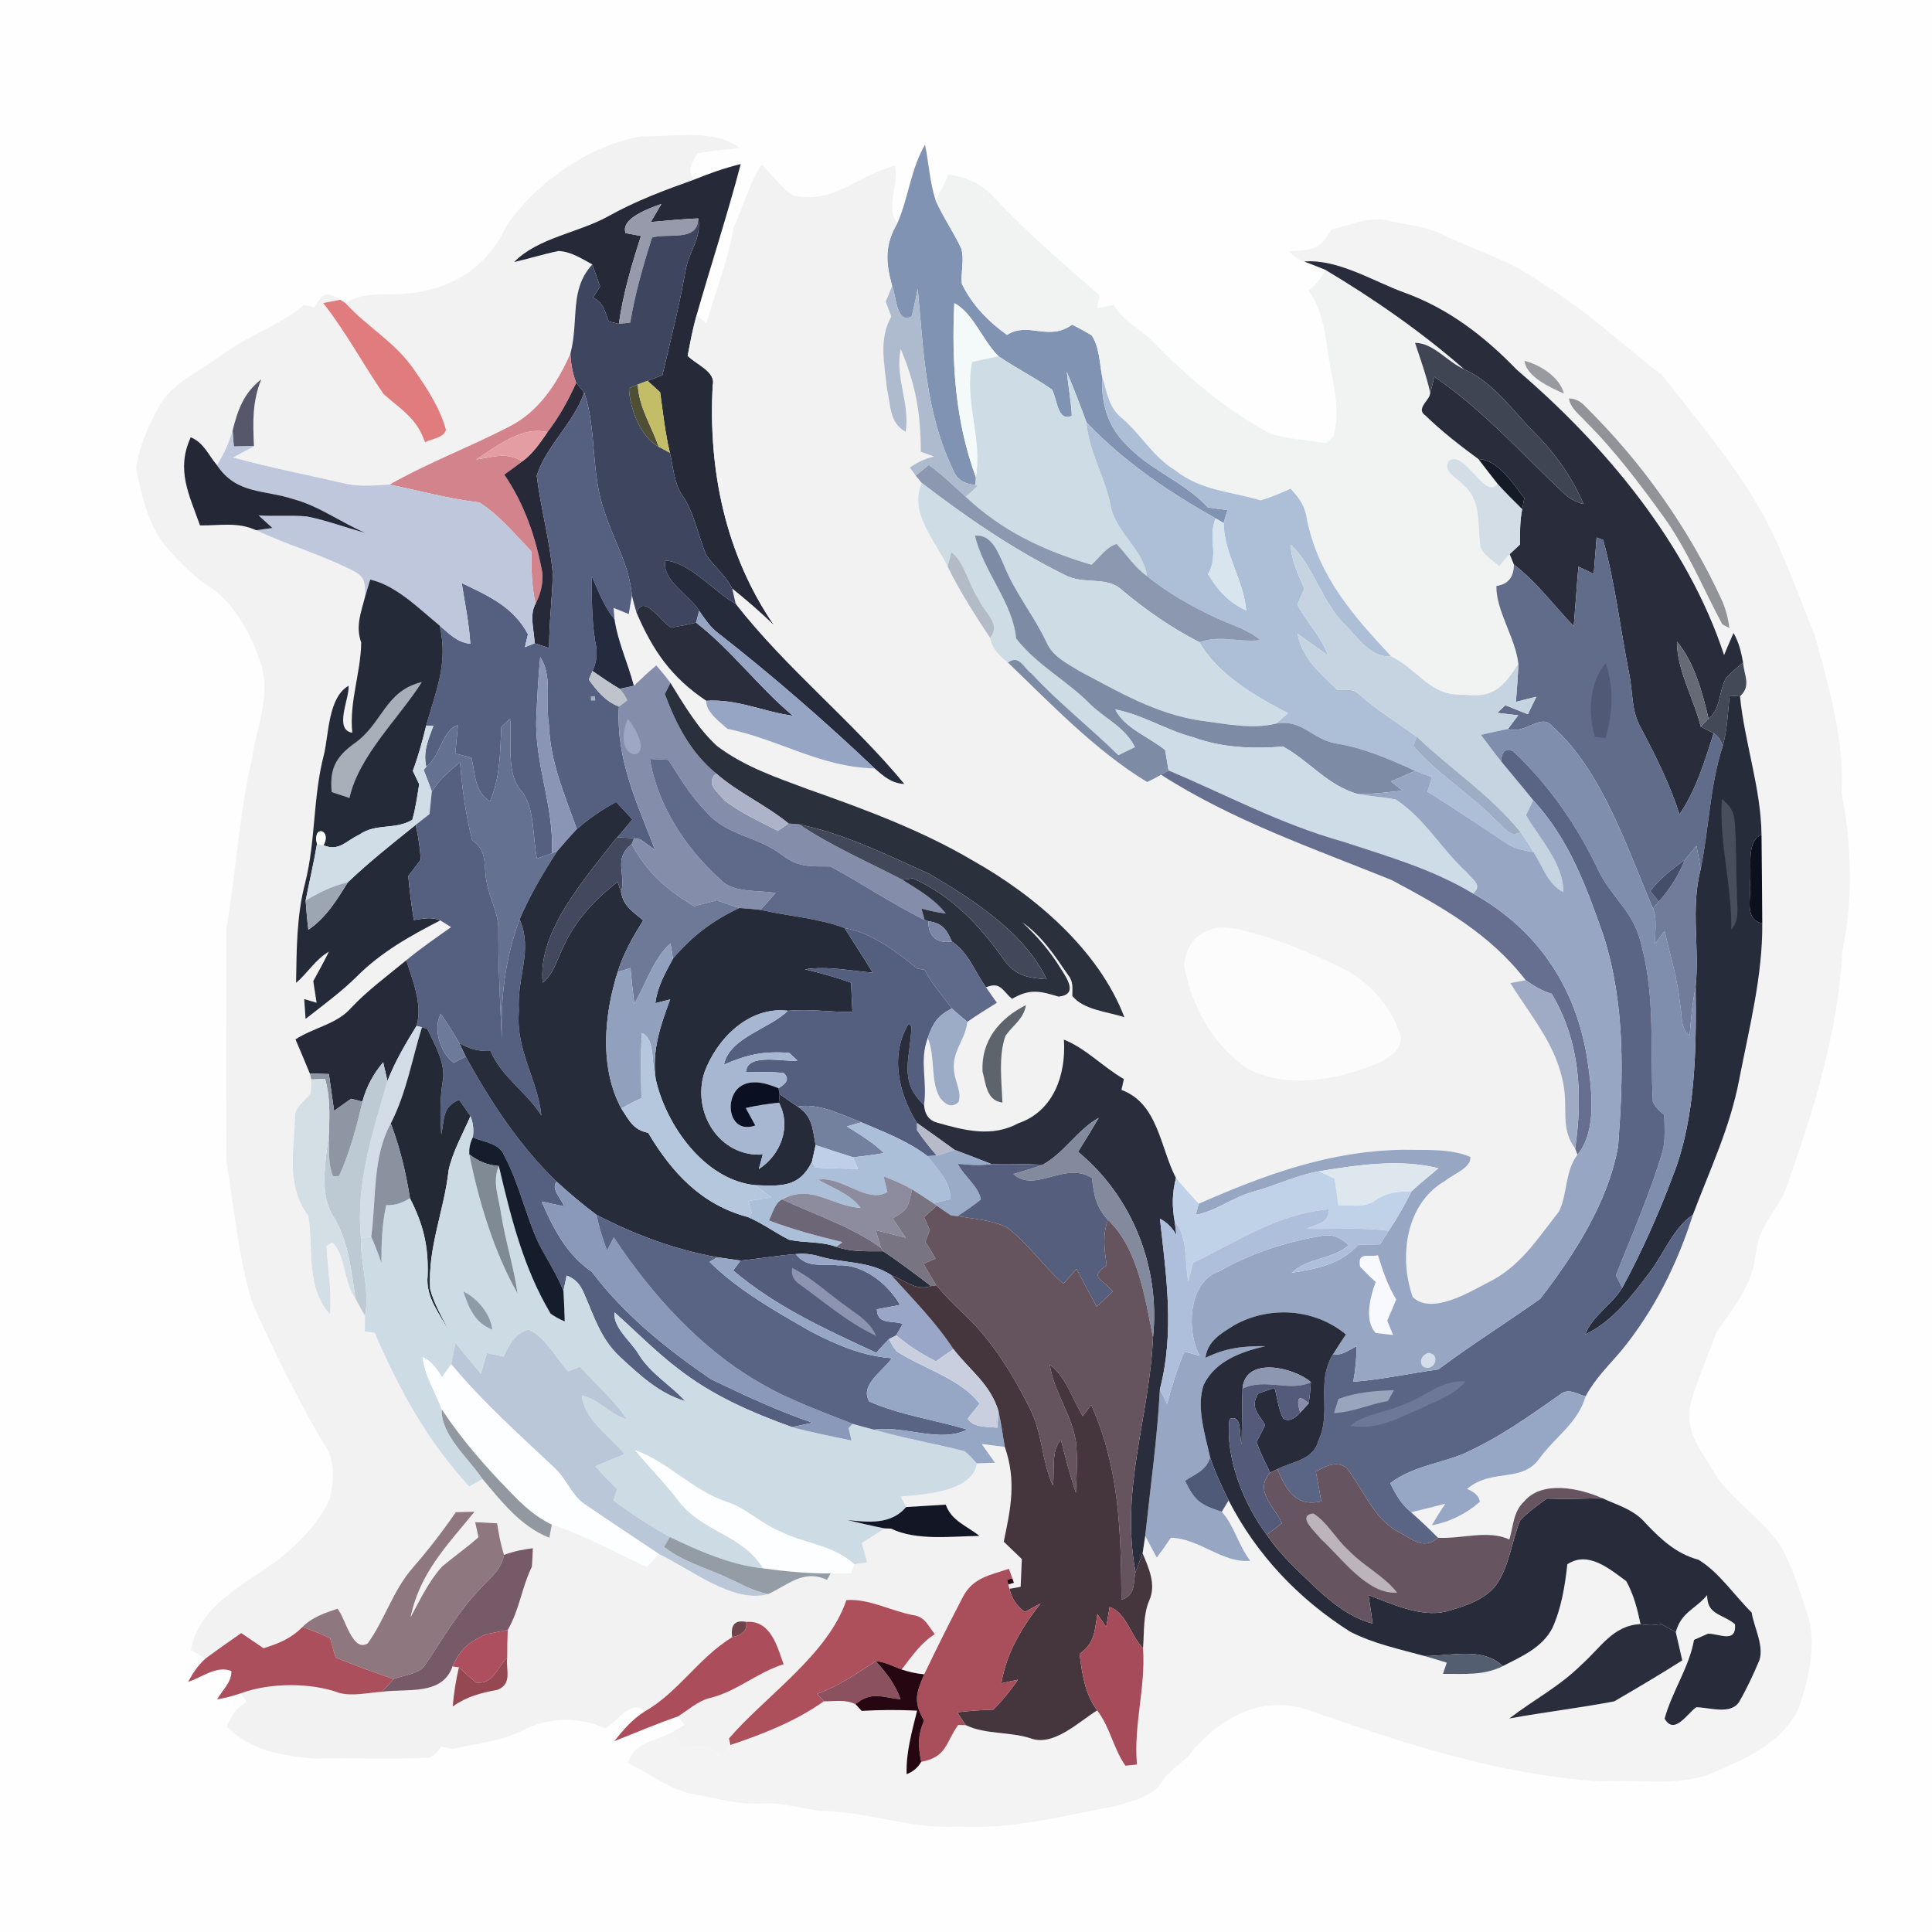 <?xml version="1.0" encoding="UTF-8" standalone="no"?>
<!DOCTYPE svg PUBLIC "-//W3C//DTD SVG 1.1//EN" "http://www.w3.org/Graphics/SVG/1.1/DTD/svg11.dtd">
<svg xmlns="http://www.w3.org/2000/svg" version="1.1" viewBox="0 0 256 256" width="256.0pt" height="256.0pt">
<path d="M 0.00 0.00 L 256.00 0.00 L 256.00 256.00 L 0.00 256.00 L 0.00 0.00 Z" fill="#fefefe" />
<path d="M 84.99 18.06 C 89.04 18.18 94.65 16.97 97.99 19.61 C 96.15 19.83 94.28 19.96 92.45 20.32 C 91.68 21.57 90.96 22.39 91.95 23.81 C 88.02 25.21 84.21 26.63 80.56 28.68 C 76.69 30.83 71.22 31.52 68.13 34.72 C 70.10 34.28 72.03 33.66 74.00 33.26 C 75.57 33.30 77.13 34.29 78.48 35.04 C 75.39 38.45 76.76 42.25 75.58 46.88 C 73.81 50.81 71.43 54.53 67.46 56.54 C 62.25 59.24 56.74 61.30 51.62 64.21 C 49.80 64.30 47.81 64.51 46.02 64.14 C 40.96 62.98 35.87 61.98 30.86 60.62 C 31.73 60.17 32.60 59.71 33.47 59.24 L 33.65 59.12 C 33.51 55.95 33.41 53.26 34.62 50.26 C 32.28 52.09 31.53 54.26 30.82 57.04 C 30.33 58.71 29.68 60.16 28.74 61.63 C 27.57 60.23 27.02 58.68 25.28 57.94 C 23.28 62.25 25.07 65.54 26.50 69.62 C 29.14 69.66 31.47 69.12 33.94 70.26 C 38.06 72.20 42.47 73.45 46.53 75.50 C 48.37 76.36 48.38 77.11 48.39 79.01 C 47.85 81.15 47.08 82.93 47.86 85.14 C 47.81 89.18 46.26 92.96 46.68 97.09 C 44.19 96.70 46.33 92.53 46.19 90.87 C 43.48 92.40 43.57 97.31 42.92 100.00 C 41.45 105.62 41.85 111.37 40.43 117.00 C 39.29 121.37 39.31 125.77 39.23 130.24 C 40.81 128.89 41.76 127.16 43.58 126.10 C 42.93 127.42 42.23 128.71 41.51 130.00 C 41.66 130.96 41.80 131.91 41.95 132.87 C 41.40 132.71 40.86 132.54 40.31 132.38 C 40.37 133.26 40.43 134.13 40.49 135.01 C 42.82 133.18 45.19 131.46 47.30 129.37 C 50.52 126.15 54.33 124.02 58.34 121.96 L 59.77 122.85 C 57.76 124.28 55.73 125.66 53.83 127.24 C 51.34 129.30 48.76 131.18 46.53 133.54 C 44.67 135.70 41.61 136.13 39.15 137.72 C 39.79 139.22 40.44 140.72 41.05 142.24 L 41.25 143.03 L 41.17 144.86 C 40.47 145.83 39.02 146.70 39.10 147.98 C 38.93 152.61 37.91 157.18 40.86 161.10 C 41.56 165.45 40.49 170.56 43.71 174.13 C 43.99 171.07 43.40 168.13 43.26 165.10 L 44.02 164.62 C 45.81 166.21 45.51 169.95 47.10 172.07 C 47.51 172.84 47.93 173.61 48.36 174.37 C 48.35 175.06 48.35 175.75 48.34 176.44 C 48.77 176.49 49.21 176.54 49.64 176.59 C 52.84 184.02 56.64 190.99 62.18 196.97 C 62.76 196.63 63.35 196.30 63.93 195.97 C 66.46 198.97 69.02 202.28 72.79 203.76 L 73.12 202.02 C 77.47 203.38 81.53 205.74 85.72 207.61 C 86.25 207.04 86.78 206.48 87.32 205.92 C 91.42 207.84 97.16 212.56 101.82 211.21 C 104.53 209.97 106.44 207.90 109.58 209.34 L 110.06 208.49 C 110.95 208.47 111.85 208.46 112.75 208.46 L 113.19 207.27 L 114.89 207.02 C 114.66 206.17 114.43 205.31 114.20 204.45 C 115.22 203.83 116.22 203.19 117.21 202.52 L 118.07 202.55 C 121.50 204.20 126.06 203.55 129.78 203.52 C 128.05 202.13 126.10 201.55 125.31 199.37 C 123.56 199.47 121.82 199.60 120.07 199.69 L 119.35 198.30 C 122.28 198.03 128.91 197.72 129.44 193.90 C 130.24 193.88 131.04 193.85 131.84 193.82 C 131.25 192.99 130.66 192.17 130.08 191.34 C 131.10 191.47 132.12 191.59 133.14 191.72 C 134.69 196.18 133.94 199.84 133.00 204.28 C 133.80 205.05 134.60 205.83 135.40 206.59 C 135.35 207.82 135.29 209.04 135.24 210.26 L 133.76 210.53 L 133.60 209.95 L 134.35 209.73 L 134.14 209.13 L 133.69 207.87 C 131.21 208.71 128.92 209.04 127.60 211.58 C 125.83 214.96 124.11 218.41 122.46 221.86 C 121.43 221.76 120.43 221.54 119.47 221.22 C 120.83 219.49 121.97 217.73 123.87 216.53 C 122.96 215.41 122.59 214.24 120.99 214.01 C 118.07 213.47 115.13 211.79 112.15 212.02 C 109.71 219.26 101.48 224.69 96.60 230.34 L 96.78 231.22 C 96.44 231.76 96.09 232.31 95.76 232.85 C 95.08 232.38 94.40 231.91 93.72 231.43 C 92.61 231.48 91.51 231.52 90.41 231.57 C 89.92 230.91 89.44 230.25 88.96 229.59 C 89.55 229.25 90.14 228.90 90.72 228.55 L 89.83 227.44 C 91.19 226.59 92.47 225.40 94.01 225.01 C 97.62 224.15 100.30 221.62 103.83 220.52 C 102.97 218.12 102.11 214.65 98.88 214.91 C 97.40 214.62 96.78 215.29 97.02 216.93 C 92.54 219.68 89.93 224.20 85.42 226.78 C 83.67 224.99 81.80 228.19 80.19 229.00 C 76.78 227.46 72.61 227.48 69.30 229.28 C 66.30 230.78 63.17 230.98 59.97 231.75 C 59.46 231.64 58.96 231.53 58.46 231.42 C 58.05 232.10 57.54 232.59 56.95 232.89 C 51.99 233.20 46.97 232.90 42.00 233.03 C 37.72 232.75 33.17 232.00 30.07 228.78 C 30.73 227.13 31.17 226.49 32.69 225.48 L 31.88 224.38 C 35.70 222.96 41.17 222.91 45.01 224.34 C 46.80 224.77 48.81 224.29 50.62 224.17 C 53.87 223.71 58.62 224.73 59.96 220.81 L 60.81 220.93 C 60.40 222.64 60.14 224.35 59.98 226.11 C 61.93 224.78 63.66 224.33 65.96 223.90 C 67.91 223.06 67.02 221.33 67.21 219.63 C 67.20 218.41 67.23 217.20 67.28 215.98 C 68.82 213.33 69.14 210.33 70.48 207.59 C 70.54 206.78 70.58 205.97 70.61 205.15 C 69.27 205.31 68.05 205.56 66.78 206.03 C 66.36 204.66 66.08 203.27 65.87 201.85 C 64.90 201.79 63.93 201.74 62.96 201.69 C 63.11 202.36 63.26 203.02 63.40 203.69 C 61.86 205.06 60.17 206.25 58.58 207.57 C 56.84 209.49 55.63 212.03 54.40 214.30 C 55.63 208.38 59.26 204.76 62.88 200.31 C 62.05 200.32 61.22 200.35 60.39 200.38 C 58.61 202.97 56.77 205.35 54.71 207.72 C 52.06 210.74 51.02 214.57 48.73 217.75 C 46.71 219.05 45.71 214.27 44.72 213.16 C 42.99 213.75 41.38 214.27 40.06 215.60 C 38.53 217.13 36.95 217.76 34.92 218.40 C 33.94 217.72 32.95 217.06 31.96 216.39 C 30.37 217.51 28.76 218.62 27.20 219.79 C 26.57 219.39 25.93 219.00 25.30 218.61 C 26.13 213.94 30.11 211.26 33.79 208.80 C 37.83 206.23 41.54 203.06 43.68 198.69 C 44.26 196.29 44.49 193.22 42.83 191.19 C 39.31 185.19 36.27 179.00 33.44 172.65 C 31.55 166.49 31.08 160.31 30.01 154.01 C 29.97 143.69 30.00 133.32 30.00 122.99 C 31.31 115.54 31.66 107.88 33.43 100.35 C 34.10 95.85 35.98 92.13 34.46 87.64 C 33.19 83.84 30.92 79.64 27.39 77.53 C 25.49 76.18 23.81 74.47 22.26 72.73 C 19.72 69.91 18.70 65.64 18.04 61.99 C 18.41 59.20 19.68 56.46 20.99 53.99 C 22.60 50.88 26.44 49.21 29.20 47.19 C 32.69 44.49 36.88 43.27 40.26 40.41 C 40.72 40.50 41.18 40.60 41.63 40.70 C 42.75 38.88 43.17 38.52 45.09 39.72 L 42.82 40.15 C 45.83 43.99 48.08 48.22 50.82 52.21 C 53.19 54.33 55.21 55.37 56.31 58.61 C 57.19 58.14 58.84 58.02 59.09 56.95 C 58.32 54.10 56.57 51.44 54.90 49.04 C 52.41 45.35 48.76 43.42 45.75 40.14 C 49.22 38.14 52.56 39.59 56.37 38.49 C 61.12 37.59 65.09 34.43 67.05 30.02 C 70.96 24.23 78.06 19.25 84.99 18.06 Z" fill="#f2f2f2" />
<path d="M 122.57 19.17 C 123.07 21.62 123.21 24.19 123.98 26.56 C 124.96 28.76 126.34 30.73 127.36 32.90 C 127.82 34.36 127.29 36.08 127.45 37.61 C 128.81 40.40 130.93 42.58 133.43 44.38 C 136.25 42.55 138.93 45.29 142.06 43.02 C 142.95 43.45 143.81 43.93 144.65 44.43 C 145.67 45.93 145.71 48.16 146.04 49.90 C 145.88 53.27 146.72 56.41 149.15 58.83 C 152.34 62.32 156.84 63.75 160.03 67.22 C 160.90 67.37 161.78 67.49 162.65 67.59 C 162.48 68.16 162.30 68.73 162.13 69.30 L 161.08 68.69 C 154.76 65.12 149.01 61.26 143.97 55.97 C 143.15 53.72 142.28 51.49 141.36 49.28 C 141.55 51.22 141.93 53.15 142.02 55.10 C 140.08 55.98 140.07 52.71 139.38 51.61 C 137.12 50.01 134.61 48.78 132.32 47.21 C 130.23 45.21 128.97 41.47 126.45 40.17 C 126.09 48.03 126.56 55.79 129.31 63.24 L 129.26 64.27 C 127.80 64.13 126.85 63.54 126.39 62.48 C 122.58 54.61 122.42 46.77 121.60 38.26 C 121.37 39.50 121.10 40.73 120.79 41.94 C 118.74 42.98 118.75 39.09 118.21 37.90 C 117.35 34.74 117.20 32.46 118.91 29.56 C 120.40 26.16 120.66 22.45 122.57 19.17 Z" fill="#8193b2" />
<path d="M 98.15 21.74 C 96.39 28.45 94.21 35.10 92.30 41.77 C 91.80 43.54 91.46 45.34 91.12 47.15 C 92.17 48.25 94.89 49.24 94.44 51.04 C 93.82 62.29 96.13 73.48 102.57 82.86 C 100.78 81.15 98.96 79.55 97.03 78.01 C 96.18 76.25 94.64 75.12 93.58 73.54 C 92.45 70.85 92.06 68.05 90.38 65.59 C 89.30 64.00 89.22 61.87 88.76 59.99 C 88.13 57.34 87.85 54.67 87.47 51.98 L 85.81 50.46 C 86.47 50.21 87.12 49.96 87.77 49.71 C 88.85 45.15 89.99 40.63 90.81 36.01 C 91.22 33.28 93.01 31.66 92.52 28.94 C 90.42 29.03 88.33 29.23 86.23 29.42 C 86.70 28.62 87.18 27.83 87.64 27.02 C 86.25 27.53 82.14 28.90 82.90 30.89 L 84.93 31.27 C 83.70 35.09 82.56 38.92 82.00 42.92 L 80.67 42.59 C 80.10 41.20 80.06 40.17 78.57 39.44 C 78.88 38.94 79.20 38.45 79.51 37.96 C 79.18 36.98 78.84 36.01 78.48 35.04 C 77.13 34.29 75.57 33.30 74.00 33.26 C 72.03 33.66 70.10 34.28 68.13 34.72 C 71.22 31.52 76.69 30.83 80.56 28.68 C 84.21 26.63 88.02 25.21 91.95 23.81 C 93.98 22.98 96.02 22.26 98.15 21.74 Z" fill="#262938" />
<path d="M 100.92 21.81 C 102.29 23.13 103.47 24.83 105.05 25.90 C 110.67 27.04 113.27 23.36 118.60 21.97 C 119.15 24.55 117.25 27.49 118.91 29.56 C 117.20 32.46 117.35 34.74 118.21 37.90 C 117.92 38.59 117.64 39.28 117.36 39.97 C 117.61 40.63 117.85 41.28 118.10 41.94 C 116.40 44.97 117.20 48.23 117.53 51.54 C 118.03 53.67 117.84 56.08 120.01 57.21 C 120.59 53.37 118.57 50.10 119.35 46.23 C 121.34 51.03 121.99 54.65 122.01 59.86 C 122.59 60.07 123.17 60.28 123.75 60.49 C 122.54 60.79 121.48 61.28 120.56 61.96 L 121.34 63.03 L 122.13 63.99 C 120.41 68.01 123.93 71.61 125.56 75.07 C 127.18 78.38 129.15 81.43 131.18 84.51 C 131.55 86.10 132.34 86.79 133.55 87.79 C 139.24 93.24 145.21 99.52 152.00 103.62 C 152.63 103.33 153.25 103.01 153.85 102.66 C 163.26 108.71 173.93 112.38 184.42 116.62 C 191.14 120.21 197.42 123.74 202.16 129.88 L 200.13 130.26 C 202.87 134.71 206.35 138.57 207.21 143.99 C 207.73 147.05 206.77 149.60 208.72 152.20 L 209.02 153.00 C 207.31 155.24 207.72 158.34 206.54 160.57 C 203.65 164.24 201.39 167.93 197.00 170.02 C 194.59 171.29 189.61 174.26 187.19 171.85 C 185.32 166.56 186.26 159.42 191.54 156.44 C 192.53 155.57 194.93 154.80 194.84 153.30 C 192.19 152.16 188.84 152.41 186.00 152.35 C 176.24 152.47 167.65 155.63 158.84 159.50 C 157.82 158.38 156.79 157.26 155.82 156.09 C 153.72 152.06 153.46 146.20 148.60 144.42 L 148.92 142.98 C 146.11 141.36 143.99 138.99 140.97 137.75 C 141.28 142.35 139.64 147.24 134.93 148.84 C 131.46 150.73 127.83 149.80 124.23 148.77 C 123.13 148.49 122.54 147.71 122.44 146.41 C 122.90 143.23 121.80 140.57 122.93 137.54 C 123.99 140.04 123.22 143.16 124.55 145.46 C 125.44 146.58 126.26 146.77 127.02 146.01 C 127.45 144.75 126.56 143.32 126.43 142.01 C 126.04 139.39 127.90 137.88 128.18 135.40 C 129.45 134.51 130.77 133.69 132.09 132.87 C 131.61 132.19 131.13 131.51 130.65 130.82 C 132.57 130.04 132.78 131.23 134.10 132.35 C 136.44 130.99 137.81 131.30 140.27 132.06 C 142.85 131.78 141.43 129.72 140.59 128.40 C 139.15 126.03 137.46 124.08 135.44 122.20 C 138.08 124.04 139.73 126.58 141.52 129.19 C 142.26 130.08 142.08 130.91 142.09 131.97 C 143.61 133.85 146.78 134.05 148.99 134.79 C 145.58 125.86 137.11 118.65 128.97 114.07 C 122.17 110.04 114.55 107.22 107.12 104.60 C 102.87 103.01 98.73 101.64 95.05 98.88 C 92.52 96.61 90.61 93.35 88.84 90.49 C 88.25 89.69 87.62 88.92 86.96 88.17 C 85.93 89.03 84.96 89.95 83.99 90.87 C 83.20 87.85 81.90 85.15 81.43 82.08 L 81.30 80.55 C 81.97 80.82 82.64 81.09 83.31 81.36 C 83.46 80.54 83.60 79.72 83.73 78.91 C 83.91 79.67 84.12 80.42 84.34 81.17 C 86.51 86.22 88.96 89.77 93.59 92.86 C 93.46 94.30 95.43 95.70 96.39 96.57 C 103.36 98.02 108.68 101.66 115.90 101.82 C 117.13 102.89 118.11 103.79 119.83 103.88 C 112.92 95.52 104.16 88.57 97.48 80.01 L 97.03 78.01 C 98.96 79.55 100.78 81.15 102.57 82.86 C 96.13 73.48 93.82 62.29 94.44 51.04 C 94.89 49.24 92.17 48.25 91.12 47.15 C 91.46 45.34 91.80 43.54 92.30 41.77 L 93.59 42.85 C 94.85 38.59 96.46 34.50 97.22 30.10 C 98.51 27.39 99.27 24.32 100.92 21.81 Z" fill="#f2f2f2" />
<path d="M 125.65 23.13 C 128.17 23.49 130.04 24.33 131.77 26.22 C 136.12 30.89 140.93 34.97 145.72 39.15 C 145.59 39.72 145.47 40.29 145.34 40.85 C 146.09 40.70 146.83 40.56 147.58 40.41 C 148.87 42.60 151.01 43.52 152.76 45.23 C 157.29 49.97 162.59 54.44 168.41 57.50 C 170.71 58.20 173.33 58.32 175.73 58.74 L 176.74 57.74 C 177.72 53.51 176.35 50.11 175.85 45.99 C 175.47 43.30 175.02 40.72 173.37 38.48 C 174.32 37.81 175.06 36.90 175.59 35.74 C 181.97 39.54 188.42 44.02 194.00 48.92 C 191.78 47.96 189.93 45.43 187.50 45.43 C 188.23 47.64 189.01 49.80 189.52 52.08 L 189.42 52.45 C 189.05 53.29 187.69 54.26 188.88 55.06 C 191.05 57.17 193.46 59.04 195.90 60.83 C 196.74 61.93 197.58 63.03 198.44 64.11 C 196.78 66.34 194.09 59.60 192.05 61.03 C 190.97 62.43 193.13 63.32 193.89 64.26 C 196.25 66.19 195.80 69.29 196.10 71.99 C 196.09 73.31 197.77 74.21 198.65 75.01 C 199.10 74.47 199.57 73.94 200.04 73.42 L 200.60 74.80 C 200.60 76.47 199.83 77.42 198.28 77.65 C 198.22 80.94 200.82 84.54 201.19 87.96 C 199.23 90.97 197.94 92.57 194.00 92.04 C 189.42 92.29 188.13 88.85 184.35 86.98 C 179.30 81.57 174.81 76.50 173.21 69.01 C 172.95 67.08 172.28 66.15 171.02 64.76 C 169.69 65.33 168.43 65.92 167.03 66.30 C 162.89 65.07 159.17 65.04 155.69 62.30 C 152.73 60.50 151.22 57.58 148.63 55.38 C 146.88 53.98 146.69 51.95 146.04 49.90 C 145.71 48.16 145.67 45.93 144.65 44.43 C 143.81 43.93 142.95 43.45 142.06 43.02 C 138.93 45.29 136.25 42.55 133.43 44.38 C 130.93 42.58 128.81 40.40 127.45 37.61 C 127.29 36.08 127.82 34.36 127.36 32.90 C 126.34 30.73 124.96 28.76 123.98 26.56 C 124.59 25.44 125.15 24.30 125.65 23.13 Z" fill="#f1f2f2" />
<path d="M 87.64 27.02 C 87.18 27.83 86.70 28.62 86.23 29.42 C 88.33 29.23 90.42 29.03 92.52 28.94 C 92.49 32.11 88.58 30.84 86.40 31.48 C 85.22 35.19 84.15 38.90 83.51 42.75 L 82.00 42.92 C 82.56 38.92 83.70 35.09 84.93 31.27 L 82.90 30.89 C 82.14 28.90 86.25 27.53 87.64 27.02 Z" fill="#969aaa" />
<path d="M 92.52 28.94 C 93.01 31.66 91.22 33.28 90.81 36.01 C 89.99 40.63 88.85 45.15 87.77 49.71 C 87.12 49.96 86.47 50.21 85.81 50.46 L 84.50 50.95 L 83.35 51.44 C 83.42 54.07 84.87 57.90 87.28 59.19 C 87.77 59.46 88.26 59.73 88.76 59.99 C 89.22 61.87 89.30 64.00 90.38 65.59 C 92.06 68.05 92.45 70.85 93.58 73.54 C 94.64 75.12 96.18 76.25 97.03 78.01 L 97.48 80.01 C 94.49 78.34 91.63 74.68 88.21 74.25 C 87.51 76.81 91.47 78.91 92.64 80.93 C 92.50 81.46 92.37 81.98 92.24 82.50 C 91.16 82.75 90.08 82.97 88.99 83.15 C 87.67 82.67 85.34 78.49 84.34 81.17 C 84.12 80.42 83.91 79.67 83.73 78.91 C 83.38 74.81 81.37 71.79 80.12 67.85 C 78.24 62.71 79.11 56.98 77.41 52.00 L 76.35 50.74 C 75.89 49.53 75.64 48.24 75.58 46.88 C 76.76 42.25 75.39 38.45 78.48 35.04 C 78.84 36.01 79.18 36.98 79.51 37.96 C 79.20 38.45 78.88 38.94 78.57 39.44 C 80.06 40.17 80.10 41.20 80.67 42.59 L 82.00 42.92 L 83.51 42.75 C 84.15 38.90 85.22 35.19 86.40 31.48 C 88.58 30.84 92.49 32.11 92.52 28.94 Z" fill="#3d455f" />
<path d="M 183.90 29.22 C 186.02 29.72 188.27 29.93 190.31 30.70 C 195.06 33.04 200.03 34.40 204.38 37.56 C 210.16 41.09 214.94 45.65 220.26 49.74 C 225.02 55.85 229.89 61.48 233.67 68.32 C 236.44 73.42 238.36 78.99 240.53 84.37 C 242.28 91.00 244.45 98.14 244.01 105.01 C 245.34 111.80 245.59 119.20 244.13 125.99 C 243.50 137.15 240.27 147.23 236.60 157.66 C 235.77 159.64 234.25 161.36 233.36 163.32 C 232.70 164.88 232.64 166.65 232.24 168.28 C 231.26 171.37 229.42 173.84 227.48 176.38 C 226.38 179.58 224.88 182.75 224.00 185.98 C 223.23 190.12 225.59 192.32 227.45 195.63 C 229.84 199.05 233.75 201.46 236.01 204.99 C 237.54 207.67 238.44 210.74 239.42 213.65 C 240.83 217.86 239.68 222.27 238.35 226.34 C 236.14 230.81 232.02 232.73 227.66 234.59 C 223.01 236.93 217.26 235.70 212.00 236.04 C 198.35 235.13 186.16 231.04 173.35 226.58 C 167.32 224.54 161.88 227.49 158.00 232.00 C 156.90 233.62 155.08 234.36 154.02 236.01 C 152.90 238.11 149.83 238.68 147.71 239.34 C 140.71 240.60 134.18 242.47 127.00 242.02 C 121.06 242.41 115.83 240.32 110.00 240.00 C 106.91 240.00 104.12 238.73 101.00 239.00 C 97.90 239.15 95.09 238.31 92.08 237.76 C 88.75 237.25 86.37 235.09 83.17 233.58 C 84.24 230.73 86.57 230.84 88.96 229.59 C 89.44 230.25 89.92 230.91 90.41 231.57 C 91.51 231.52 92.61 231.48 93.72 231.43 C 94.40 231.91 95.08 232.38 95.76 232.85 C 96.09 232.31 96.44 231.76 96.78 231.22 C 101.16 229.75 105.36 228.11 109.17 225.43 C 110.66 225.46 111.95 225.14 113.35 225.81 L 114.18 226.70 C 116.64 226.56 119.05 226.55 121.52 226.67 C 120.83 229.48 120.05 232.16 120.13 235.09 C 120.99 234.76 121.63 234.21 122.06 233.46 C 125.49 232.78 125.22 231.03 126.96 228.57 L 127.97 228.59 C 130.67 229.87 133.69 229.41 136.54 230.33 C 139.59 231.49 142.95 228.12 145.38 226.64 C 147.10 228.87 147.53 231.71 149.13 233.97 L 150.65 233.81 C 150.19 228.53 151.82 223.65 151.46 218.39 C 151.62 216.36 151.46 213.97 152.28 212.08 C 153.23 209.94 152.23 207.81 151.40 205.82 C 151.52 205.05 151.63 204.27 151.75 203.49 C 152.24 204.47 152.75 205.43 153.28 206.39 C 153.93 205.52 154.55 204.65 155.14 203.76 C 159.00 203.87 161.98 207.17 165.68 206.81 C 164.09 204.81 163.56 202.16 161.89 200.32 L 162.80 198.81 C 166.51 206.03 172.08 211.89 178.91 216.21 C 181.95 217.78 185.47 218.53 188.76 219.43 C 189.74 219.71 190.72 220.01 191.70 220.31 C 191.53 220.80 191.37 221.30 191.20 221.80 C 194.01 221.76 196.54 222.07 199.13 220.77 C 201.60 219.50 204.37 218.32 205.70 215.72 C 206.90 213.05 207.36 210.17 207.68 207.28 C 210.43 205.43 213.30 207.91 215.49 209.51 C 216.48 211.31 216.96 213.20 217.38 215.20 C 213.70 215.37 212.07 218.37 209.56 220.57 C 206.68 223.45 203.17 225.26 199.99 227.71 C 204.61 226.86 209.28 226.32 213.89 225.44 C 216.91 223.69 219.96 221.88 222.91 220.01 C 222.62 218.76 222.33 217.51 222.05 216.26 C 222.79 213.59 224.62 213.26 226.21 211.36 C 226.18 214.02 228.23 213.81 229.90 215.22 C 230.08 217.79 227.90 216.48 226.32 216.47 C 225.70 216.74 225.08 217.02 224.47 217.29 C 223.81 220.96 221.56 224.12 220.57 227.73 C 221.86 229.99 223.58 227.02 224.76 226.22 C 226.49 226.22 229.29 227.27 230.44 225.52 C 231.47 223.74 232.35 221.85 233.14 219.96 C 233.74 218.01 232.42 215.64 232.10 213.66 C 229.81 211.41 227.79 208.32 225.05 206.67 C 222.17 205.90 220.14 204.03 218.14 201.93 C 216.55 200.02 214.45 199.51 212.28 198.50 C 209.31 197.20 204.33 196.10 201.94 198.97 C 200.53 200.27 200.52 202.22 200.00 203.99 C 197.12 202.67 193.70 203.94 190.54 203.76 C 189.39 202.59 188.19 201.47 186.97 200.38 C 188.49 200.02 190.01 199.65 191.52 199.25 C 190.88 200.18 190.29 201.13 189.72 202.11 C 192.09 201.68 194.29 200.58 196.09 199.00 C 196.00 198.27 195.43 197.70 194.39 197.30 C 197.70 194.45 201.76 196.64 204.13 193.06 C 206.28 190.21 209.05 188.56 210.11 185.01 C 211.37 182.64 213.16 180.96 214.86 178.94 C 219.20 173.62 222.26 167.47 224.32 160.95 C 226.58 154.96 229.23 149.46 230.45 143.07 C 231.76 136.29 233.58 129.27 233.51 122.34 C 233.49 118.42 233.45 114.49 233.41 110.57 C 233.33 104.43 231.16 98.36 230.56 92.27 C 232.07 90.87 231.11 89.55 230.97 87.79 C 230.72 86.39 230.41 85.11 229.70 83.87 C 229.27 84.84 228.86 85.82 228.45 86.80 C 223.62 72.07 212.65 58.97 201.00 49.01 C 196.72 44.58 191.95 40.89 186.11 38.78 C 181.97 37.28 177.28 34.29 172.81 34.65 C 172.05 34.41 171.39 33.96 170.81 33.30 C 174.09 33.07 174.70 33.22 176.46 30.38 C 178.78 29.88 181.55 28.61 183.90 29.22 Z" fill="#f3f3f3" />
<path d="M 186.11 38.78 C 191.95 40.89 196.72 44.58 201.00 49.01 C 212.65 58.97 223.62 72.07 228.45 86.80 C 228.86 85.82 229.27 84.84 229.70 83.87 C 230.41 85.11 230.72 86.39 230.97 87.79 C 230.19 88.42 229.45 89.09 228.74 89.79 C 227.71 91.56 228.08 93.88 226.39 95.23 C 225.58 91.78 224.53 87.77 222.20 85.01 C 222.21 88.85 224.43 92.53 225.36 96.28 C 225.92 96.58 226.49 96.87 227.07 97.15 C 225.91 100.79 224.72 104.74 222.54 107.90 C 221.26 103.92 219.42 100.22 217.47 96.54 C 216.07 94.10 216.43 91.76 215.82 89.00 C 214.66 83.07 214.03 77.39 212.43 71.55 L 211.56 71.23 C 211.44 72.84 211.31 74.45 211.18 76.05 C 210.50 75.73 209.83 75.40 209.15 75.08 C 208.92 77.71 208.75 80.35 208.53 82.98 C 205.88 80.21 203.68 77.19 200.60 74.80 L 200.04 73.42 L 201.40 72.15 C 201.41 70.58 201.38 69.02 201.70 67.46 L 201.98 65.99 C 200.46 64.09 198.56 60.93 195.90 60.83 C 193.46 59.04 191.05 57.17 188.88 55.06 C 187.69 54.26 189.05 53.29 189.42 52.45 L 189.52 52.08 L 190.06 49.93 C 196.40 54.21 201.86 60.35 207.44 65.56 C 208.10 66.14 208.90 66.56 209.83 66.80 C 208.35 63.31 206.17 60.19 203.51 57.51 C 200.30 54.32 198.19 50.89 194.00 48.92 C 188.42 44.02 181.97 39.54 175.59 35.74 C 174.67 35.37 173.74 35.00 172.81 34.65 C 177.28 34.29 181.97 37.28 186.11 38.78 Z" fill="#282c3b" />
<path d="M 118.21 37.90 C 118.75 39.09 118.74 42.98 120.79 41.94 C 121.10 40.73 121.37 39.50 121.60 38.26 C 122.42 46.77 122.58 54.61 126.39 62.48 C 126.85 63.54 127.80 64.13 129.26 64.27 L 129.60 64.37 C 129.06 64.86 128.52 65.35 127.98 65.84 C 126.32 64.39 124.84 62.84 123.06 61.62 L 121.34 63.03 L 120.56 61.96 C 121.48 61.28 122.54 60.79 123.75 60.49 C 123.17 60.28 122.59 60.07 122.01 59.86 C 121.99 54.65 121.34 51.03 119.35 46.23 C 118.57 50.10 120.59 53.37 120.01 57.21 C 117.84 56.08 118.03 53.67 117.53 51.54 C 117.20 48.23 116.40 44.97 118.10 41.94 C 117.85 41.28 117.61 40.63 117.36 39.97 C 117.64 39.28 117.92 38.59 118.21 37.90 Z" fill="#aebbcf" />
<path d="M 42.82 40.15 L 45.09 39.72 L 45.75 40.14 C 48.76 43.42 52.41 45.35 54.90 49.04 C 56.57 51.44 58.32 54.10 59.09 56.95 C 58.84 58.02 57.19 58.14 56.31 58.61 C 55.21 55.37 53.19 54.33 50.82 52.21 C 48.08 48.22 45.83 43.99 42.82 40.15 Z" fill="#e07c7e" />
<path d="M 126.45 40.17 C 128.97 41.47 130.23 45.21 132.32 47.21 C 131.15 47.45 129.99 47.70 128.82 47.97 C 127.73 53.24 130.22 58.08 129.31 63.24 C 126.56 55.79 126.09 48.03 126.45 40.17 Z" fill="#f4fafa" />
<path d="M 187.50 45.43 C 189.93 45.43 191.78 47.96 194.00 48.92 C 198.19 50.89 200.30 54.32 203.51 57.51 C 206.17 60.19 208.35 63.31 209.83 66.80 C 208.90 66.56 208.10 66.14 207.44 65.56 C 201.86 60.35 196.40 54.21 190.06 49.93 L 189.52 52.08 C 189.01 49.80 188.23 47.64 187.50 45.43 Z" fill="#3f4553" />
<path d="M 75.58 46.88 C 75.64 48.24 75.89 49.53 76.35 50.74 C 75.29 53.08 74.11 55.22 72.55 57.26 C 69.10 56.43 65.85 59.12 63.10 60.88 C 65.36 60.59 67.08 59.82 69.19 61.15 C 68.40 61.74 67.62 62.32 66.82 62.89 C 69.54 66.87 71.02 71.28 71.88 75.99 C 71.95 77.47 71.62 78.69 70.97 80.00 C 70.44 77.70 70.41 75.38 70.40 73.03 C 68.24 70.82 66.12 68.20 63.49 66.57 C 59.45 66.10 55.59 65.02 51.62 64.21 C 56.74 61.30 62.25 59.24 67.46 56.54 C 71.43 54.53 73.81 50.81 75.58 46.88 Z" fill="#d3838b" />
<path d="M 132.32 47.21 C 134.61 48.78 137.12 50.01 139.38 51.61 C 140.07 52.71 140.08 55.98 142.02 55.10 C 141.93 53.15 141.55 51.22 141.36 49.28 C 142.28 51.49 143.15 53.72 143.97 55.97 C 144.25 59.86 146.44 63.14 147.15 66.98 C 147.90 70.66 151.50 72.74 151.98 76.34 C 150.34 75.17 149.32 73.53 147.97 72.08 C 146.64 72.42 145.64 73.95 144.63 74.84 C 138.30 72.95 132.84 70.42 127.98 65.84 C 128.52 65.35 129.06 64.86 129.60 64.37 L 129.26 64.27 L 129.31 63.24 C 130.22 58.08 127.73 53.24 128.82 47.97 C 129.99 47.70 131.15 47.45 132.32 47.21 Z" fill="#cddce5" />
<path d="M 202.01 47.81 C 204.03 48.32 206.71 49.98 207.22 52.15 C 205.49 51.38 202.23 49.93 202.01 47.81 Z" fill="#9999a0" />
<path d="M 34.62 50.26 C 33.41 53.26 33.51 55.95 33.65 59.12 C 32.76 59.14 31.87 59.15 30.98 59.16 L 30.82 57.04 C 31.53 54.26 32.28 52.09 34.62 50.26 Z" fill="#56576b" />
<path d="M 146.04 49.90 C 146.69 51.95 146.88 53.98 148.63 55.38 C 151.22 57.58 152.73 60.50 155.69 62.30 C 159.17 65.04 162.89 65.07 167.03 66.30 C 168.43 65.92 169.69 65.33 171.02 64.76 C 172.28 66.15 172.95 67.08 173.21 69.01 C 174.81 76.50 179.30 81.57 184.35 86.98 C 181.51 87.14 180.02 84.52 178.20 82.77 C 175.06 79.64 174.16 75.15 171.03 72.14 C 171.09 74.29 172.00 76.07 172.83 77.99 C 172.52 78.70 172.21 79.41 171.90 80.12 C 173.16 82.45 175.09 84.40 175.99 86.87 C 174.62 85.92 173.29 84.92 171.92 83.96 C 172.58 87.29 174.92 89.19 177.23 91.43 C 178.28 91.46 179.17 91.15 180.03 91.95 C 182.44 94.11 185.15 95.73 187.73 97.63 L 187.27 98.81 C 190.49 102.64 194.73 105.08 198.25 108.74 C 199.39 109.57 199.91 111.06 201.48 110.28 C 202.11 111.12 202.67 112.01 203.21 112.92 C 201.83 112.70 200.58 112.45 199.43 111.62 C 196.03 109.33 192.61 107.09 189.14 104.89 C 189.34 104.26 189.54 103.62 189.74 102.98 C 189.00 102.71 188.27 102.43 187.54 102.15 C 184.19 100.64 180.91 99.18 177.26 98.55 C 173.91 98.11 172.64 95.21 169.04 95.89 C 169.59 95.43 170.13 94.97 170.67 94.50 C 166.41 92.33 161.34 89.36 158.94 85.10 C 161.69 84.09 164.16 85.16 166.99 84.82 C 165.21 83.32 163.15 82.83 161.10 81.85 C 157.86 80.34 154.77 78.59 151.98 76.34 C 151.50 72.74 147.90 70.66 147.15 66.98 C 146.44 63.14 144.25 59.86 143.97 55.97 C 149.01 61.26 154.76 65.12 161.08 68.69 C 160.02 71.19 161.56 73.54 160.07 76.08 C 161.46 78.30 162.72 79.75 165.13 80.89 C 164.78 76.86 162.23 73.49 162.13 69.30 C 162.30 68.73 162.48 68.16 162.65 67.59 C 161.78 67.49 160.90 67.37 160.03 67.22 C 156.84 63.75 152.34 62.32 149.15 58.83 C 146.72 56.41 145.88 53.27 146.04 49.90 Z" fill="#adbfd6" />
<path d="M 76.35 50.74 L 77.41 52.00 C 76.01 56.12 72.42 58.98 71.12 63.03 C 71.65 67.36 72.87 71.64 73.24 76.00 C 73.19 79.29 72.74 82.56 72.77 85.87 C 72.13 85.66 71.48 85.45 70.84 85.24 C 70.80 83.60 70.10 81.48 70.97 80.00 C 71.62 78.69 71.95 77.47 71.88 75.99 C 71.02 71.28 69.54 66.87 66.82 62.89 C 67.62 62.32 68.40 61.74 69.19 61.15 C 70.62 60.10 71.55 58.69 72.55 57.26 C 74.11 55.22 75.29 53.08 76.35 50.74 Z" fill="#272838" />
<path d="M 83.35 51.44 L 84.50 50.95 C 84.69 54.05 86.28 56.33 87.28 59.19 C 84.87 57.90 83.42 54.07 83.35 51.44 Z" fill="#4e4f35" />
<path d="M 84.50 50.95 L 85.81 50.46 L 87.47 51.98 C 87.85 54.67 88.13 57.34 88.76 59.99 C 88.26 59.73 87.77 59.46 87.28 59.19 C 86.28 56.33 84.69 54.05 84.50 50.95 Z" fill="#c4bd67" />
<path d="M 77.41 52.00 C 79.11 56.98 78.24 62.71 80.12 67.85 C 81.37 71.79 83.38 74.81 83.73 78.91 C 83.60 79.72 83.46 80.54 83.31 81.36 C 82.64 81.09 81.97 80.82 81.30 80.55 L 81.43 82.08 C 80.08 80.40 79.38 78.52 78.51 76.58 L 78.41 76.35 C 78.41 79.25 78.40 82.13 78.87 85.01 C 79.21 86.40 79.09 87.71 78.51 88.92 L 78.02 90.05 C 79.12 91.57 80.20 92.91 82.01 93.62 C 81.61 100.64 84.36 106.23 86.80 112.63 C 86.14 112.14 85.48 111.67 84.81 111.20 L 84.01 111.07 L 81.80 110.94 C 82.47 110.16 83.13 109.37 83.78 108.58 C 83.07 107.80 82.36 107.02 81.64 106.26 C 79.77 107.28 78.02 108.47 76.43 109.87 C 74.81 105.26 72.90 100.99 72.73 96.00 C 72.26 93.20 73.24 89.46 71.58 87.08 C 71.32 89.71 71.19 92.36 71.07 95.00 C 70.78 101.18 73.46 106.81 73.12 113.07 C 72.46 113.31 71.81 113.53 71.15 113.76 C 70.55 110.97 70.92 107.10 69.10 104.81 C 66.96 102.48 67.91 98.21 67.58 95.22 C 67.19 95.59 66.81 95.96 66.43 96.32 C 66.26 99.72 66.29 103.00 64.92 106.19 C 62.84 104.88 62.98 102.55 62.47 100.39 C 61.76 100.21 61.04 100.03 60.33 99.85 C 60.45 98.59 60.57 97.34 60.67 96.09 C 58.52 96.79 58.38 100.22 56.48 101.59 C 56.04 99.55 56.73 98.06 57.43 96.18 L 56.47 96.15 C 57.77 91.54 59.43 87.81 58.25 82.89 C 59.53 83.97 60.54 85.11 62.32 85.31 C 62.16 82.58 61.60 79.94 61.18 77.26 C 64.72 78.95 68.02 80.40 69.96 84.05 C 69.82 84.62 69.69 85.18 69.55 85.75 C 69.98 85.58 70.41 85.41 70.84 85.24 C 71.48 85.45 72.13 85.66 72.77 85.87 C 72.74 82.56 73.19 79.29 73.24 76.00 C 72.87 71.64 71.65 67.36 71.12 63.03 C 72.42 58.98 76.01 56.12 77.41 52.00 Z" fill="#555f80" />
<path d="M 207.89 52.80 C 208.70 52.80 209.44 53.16 210.08 53.88 C 217.64 61.33 223.90 70.18 228.30 79.85 C 228.72 80.92 229.01 82.05 229.16 83.22 L 228.22 82.73 C 225.66 77.98 223.65 72.96 220.47 68.52 C 217.29 64.13 213.98 59.71 210.13 55.88 C 209.30 54.94 208.08 54.09 207.89 52.80 Z" fill="#929398" />
<path d="M 30.82 57.04 L 30.98 59.16 C 31.87 59.15 32.76 59.14 33.65 59.12 L 33.47 59.24 C 32.60 59.71 31.73 60.17 30.86 60.62 C 35.87 61.98 40.96 62.98 46.02 64.14 C 47.81 64.51 49.80 64.30 51.62 64.21 C 55.59 65.02 59.45 66.10 63.49 66.57 C 66.12 68.20 68.24 70.82 70.40 73.03 C 70.41 75.38 70.44 77.70 70.97 80.00 C 70.10 81.48 70.80 83.60 70.84 85.24 C 70.41 85.41 69.98 85.58 69.55 85.75 C 69.69 85.18 69.82 84.62 69.96 84.05 C 68.02 80.40 64.72 78.95 61.18 77.26 C 61.60 79.94 62.16 82.58 62.32 85.31 C 60.54 85.11 59.53 83.97 58.25 82.89 C 55.58 80.71 52.47 77.54 49.05 76.80 C 48.82 77.54 48.61 78.27 48.39 79.01 C 48.38 77.11 48.37 76.36 46.53 75.50 C 42.47 73.45 38.06 72.20 33.94 70.26 L 36.10 69.96 C 35.49 69.40 34.88 68.85 34.27 68.30 C 36.40 68.44 38.54 68.24 40.66 68.43 C 43.28 68.94 45.81 69.92 48.39 70.60 C 45.19 69.23 42.28 67.06 38.95 66.16 C 34.94 64.84 31.36 65.54 28.74 61.63 C 29.68 60.16 30.33 58.71 30.82 57.04 Z" fill="#bfc7dd" />
<path d="M 72.55 57.26 C 71.55 58.69 70.62 60.10 69.19 61.15 C 67.08 59.82 65.36 60.59 63.10 60.88 C 65.85 59.12 69.10 56.43 72.55 57.26 Z" fill="#e49da2" />
<path d="M 25.28 57.94 C 27.02 58.68 27.57 60.23 28.74 61.63 C 31.36 65.54 34.94 64.84 38.95 66.16 C 42.28 67.06 45.19 69.23 48.39 70.60 C 45.81 69.92 43.28 68.94 40.66 68.43 C 38.54 68.24 36.40 68.44 34.27 68.30 C 34.88 68.85 35.49 69.40 36.10 69.96 L 33.94 70.26 C 31.47 69.12 29.14 69.66 26.50 69.62 C 25.07 65.54 23.28 62.25 25.28 57.94 Z" fill="#242736" />
<path d="M 192.05 61.03 C 194.09 59.60 196.78 66.34 198.44 64.11 C 199.48 65.27 200.59 66.37 201.70 67.46 C 201.38 69.02 201.41 70.58 201.40 72.15 L 200.04 73.42 C 199.57 73.94 199.10 74.47 198.65 75.01 C 197.77 74.21 196.09 73.31 196.10 71.99 C 195.80 69.29 196.25 66.19 193.89 64.26 C 193.13 63.32 190.97 62.43 192.05 61.03 Z" fill="#d2dde6" />
<path d="M 195.90 60.83 C 198.56 60.93 200.46 64.09 201.98 65.99 L 201.70 67.46 C 200.59 66.37 199.48 65.27 198.44 64.11 C 197.58 63.03 196.74 61.93 195.90 60.83 Z" fill="#151a27" />
<path d="M 123.06 61.62 C 124.84 62.84 126.32 64.39 127.98 65.84 C 132.84 70.42 138.30 72.95 144.63 74.84 C 145.64 73.95 146.64 72.42 147.97 72.08 C 149.32 73.53 150.34 75.17 151.98 76.34 C 154.77 78.59 157.86 80.34 161.10 81.85 C 163.15 82.83 165.21 83.32 166.99 84.82 C 164.16 85.16 161.69 84.09 158.94 85.10 C 155.21 83.18 151.94 80.92 148.73 78.24 C 146.59 76.19 143.66 77.62 140.95 76.11 C 134.30 72.83 128.00 68.50 122.13 63.99 L 121.34 63.03 L 123.06 61.62 Z" fill="#8b98af" />
<path d="M 122.13 63.99 C 128.00 68.50 134.30 72.83 140.95 76.11 C 143.66 77.62 146.59 76.19 148.73 78.24 C 151.94 80.92 155.21 83.18 158.94 85.10 C 161.34 89.36 166.41 92.33 170.67 94.50 C 170.13 94.97 169.59 95.43 169.04 95.89 C 165.89 96.68 162.27 95.89 159.08 95.49 C 153.09 94.57 148.32 91.72 143.04 88.93 C 141.33 87.86 139.51 87.03 138.66 85.10 C 137.00 81.56 134.50 78.58 133.05 74.94 C 132.30 73.31 131.42 70.73 129.19 70.99 C 130.32 75.81 134.19 79.76 134.64 84.60 C 137.46 88.21 141.43 90.18 144.58 93.42 C 146.69 95.40 149.04 96.33 150.40 99.00 C 149.67 99.36 148.93 99.71 148.19 100.07 C 144.44 96.38 140.30 93.16 136.72 89.29 C 135.59 88.47 135.08 86.71 133.55 87.79 C 132.34 86.79 131.55 86.10 131.18 84.51 C 132.76 82.64 130.36 81.12 129.66 79.37 C 128.40 77.62 127.77 74.34 126.05 73.17 L 125.56 75.07 C 123.93 71.61 120.41 68.01 122.13 63.99 Z" fill="#cddce5" />
<path d="M 161.08 68.69 L 162.13 69.30 C 162.23 73.49 164.78 76.86 165.13 80.89 C 162.72 79.75 161.46 78.30 160.07 76.08 C 161.56 73.54 160.02 71.19 161.08 68.69 Z" fill="#d8e4ee" />
<path d="M 129.19 70.99 C 131.42 70.73 132.30 73.31 133.05 74.94 C 134.50 78.58 137.00 81.56 138.66 85.10 C 139.51 87.03 141.33 87.86 143.04 88.93 C 148.32 91.72 153.09 94.57 159.08 95.49 C 162.27 95.89 165.89 96.68 169.04 95.89 C 172.64 95.21 173.91 98.11 177.26 98.55 C 180.91 99.18 184.19 100.64 187.54 102.15 C 186.45 102.61 185.37 103.08 184.29 103.55 C 184.80 103.95 185.32 104.35 185.84 104.75 C 183.89 105.00 181.94 105.22 179.97 105.23 C 175.88 104.09 173.50 100.83 170.02 98.93 C 165.90 99.24 162.01 99.10 158.08 97.69 C 154.54 96.75 151.37 94.69 147.79 94.01 C 148.94 96.45 152.35 97.70 154.39 99.39 C 154.54 100.29 154.69 101.19 154.84 102.09 L 153.85 102.66 C 153.25 103.01 152.63 103.33 152.00 103.62 C 145.21 99.52 139.24 93.24 133.55 87.79 C 135.08 86.71 135.59 88.47 136.72 89.29 C 140.30 93.16 144.44 96.38 148.19 100.07 C 148.93 99.71 149.67 99.36 150.40 99.00 C 149.04 96.33 146.69 95.40 144.58 93.42 C 141.43 90.18 137.46 88.21 134.64 84.60 C 134.19 79.76 130.32 75.81 129.19 70.99 Z" fill="#7d8ba5" />
<path d="M 211.56 71.23 L 212.43 71.55 C 214.03 77.39 214.66 83.07 215.82 89.00 C 216.43 91.76 216.07 94.10 217.47 96.54 C 219.42 100.22 221.26 103.92 222.54 107.90 C 224.72 104.74 225.91 100.79 227.07 97.15 C 227.63 97.49 228.03 98.06 228.27 98.87 C 226.54 104.25 226.50 109.48 225.35 115.14 C 225.17 114.12 224.99 113.09 224.79 112.07 C 224.27 112.69 223.76 113.32 223.25 113.94 C 221.56 115.14 219.96 116.41 218.68 118.06 L 219.80 119.47 L 219.04 120.40 C 215.65 112.53 212.30 102.10 205.72 96.27 C 204.15 94.35 202.25 97.36 199.81 96.59 L 201.17 94.78 C 200.24 94.67 199.32 94.56 198.40 94.46 C 198.75 94.12 199.10 93.78 199.46 93.45 C 200.45 93.84 201.45 94.24 202.45 94.64 C 202.83 93.86 203.21 93.09 203.58 92.32 C 202.68 92.55 201.77 92.77 200.87 93.00 C 201.00 91.32 201.13 89.65 201.19 87.96 C 200.82 84.54 198.22 80.94 198.28 77.65 C 199.83 77.42 200.60 76.47 200.60 74.80 C 203.68 77.19 205.88 80.21 208.53 82.98 C 208.75 80.35 208.92 77.71 209.15 75.08 C 209.83 75.40 210.50 75.73 211.18 76.05 C 211.31 74.45 211.44 72.84 211.56 71.23 Z" fill="#616b8a" />
<path d="M 171.03 72.14 C 174.16 75.15 175.06 79.64 178.20 82.77 C 180.02 84.52 181.51 87.14 184.35 86.98 C 188.13 88.85 189.42 92.29 194.00 92.04 C 197.94 92.57 199.23 90.97 201.19 87.96 C 201.13 89.65 201.00 91.32 200.87 93.00 C 201.77 92.77 202.68 92.55 203.58 92.32 C 203.21 93.09 202.83 93.86 202.45 94.64 C 201.45 94.24 200.45 93.84 199.46 93.45 C 199.10 93.78 198.75 94.12 198.40 94.46 C 199.32 94.56 200.24 94.67 201.17 94.78 L 199.81 96.59 C 198.61 96.83 197.42 97.09 196.23 97.37 C 197.11 98.55 197.99 99.73 198.91 100.88 C 200.32 102.61 201.77 104.30 203.16 106.04 C 202.84 106.70 202.52 107.36 202.20 108.02 C 203.97 111.05 207.26 114.57 207.14 118.22 C 205.08 117.13 204.43 114.83 203.21 112.92 C 202.67 112.01 202.11 111.12 201.48 110.28 C 197.47 105.32 192.29 101.97 187.73 97.63 C 185.15 95.73 182.44 94.11 180.03 91.95 C 179.17 91.15 178.28 91.46 177.23 91.43 C 174.92 89.19 172.58 87.29 171.92 83.96 C 173.29 84.92 174.62 85.92 175.99 86.87 C 175.09 84.40 173.16 82.45 171.90 80.12 C 172.21 79.41 172.52 78.70 172.83 77.99 C 172.00 76.07 171.09 74.29 171.03 72.14 Z" fill="#c5d4e0" />
<path d="M 126.05 73.17 C 127.77 74.34 128.40 77.62 129.66 79.37 C 130.36 81.12 132.76 82.64 131.18 84.51 C 129.15 81.43 127.18 78.38 125.56 75.07 L 126.05 73.17 Z" fill="#b2bbc6" />
<path d="M 88.21 74.25 C 91.63 74.68 94.49 78.34 97.48 80.01 C 104.16 88.57 112.92 95.52 119.83 103.88 C 118.11 103.79 117.13 102.89 115.90 101.82 C 109.28 95.54 102.32 89.49 95.13 83.87 C 94.07 83.07 93.40 82.00 92.64 80.93 C 91.47 78.91 87.51 76.81 88.21 74.25 Z" fill="#262b3c" />
<path d="M 78.41 76.35 L 78.51 76.58 C 79.38 78.52 80.08 80.40 81.43 82.08 C 81.90 85.15 83.20 87.85 83.99 90.87 L 82.11 91.28 C 80.88 90.54 79.70 89.74 78.51 88.92 C 79.09 87.71 79.21 86.40 78.87 85.01 C 78.40 82.13 78.41 79.25 78.41 76.35 Z" fill="#242b3f" />
<path d="M 49.05 76.80 C 52.47 77.54 55.58 80.71 58.25 82.89 C 59.43 87.81 57.77 91.54 56.47 96.15 C 55.98 98.18 55.43 100.19 54.70 102.15 C 54.99 102.74 55.27 103.33 55.55 103.92 C 55.28 105.49 55.08 107.10 54.63 108.63 C 52.33 110.01 49.82 109.03 47.59 110.61 C 45.82 111.43 44.93 112.86 42.86 112.00 C 44.03 109.94 41.37 109.21 42.00 111.83 C 41.58 114.35 40.99 116.82 40.50 119.32 C 40.59 120.62 40.70 121.91 40.86 123.20 C 43.22 121.58 44.60 119.30 46.07 116.93 C 48.91 114.21 52.02 111.76 55.08 109.30 C 55.44 110.83 55.65 112.35 55.76 113.91 C 55.20 114.63 54.65 115.35 54.10 116.08 C 54.27 118.03 54.53 119.97 54.83 121.91 C 56.07 121.74 57.13 121.44 58.34 121.96 C 54.33 124.02 50.52 126.15 47.30 129.37 C 45.19 131.46 42.82 133.18 40.49 135.01 C 40.43 134.13 40.37 133.26 40.31 132.38 C 40.86 132.54 41.40 132.71 41.95 132.87 C 41.80 131.91 41.66 130.96 41.51 130.00 C 42.23 128.71 42.93 127.42 43.58 126.10 C 41.76 127.16 40.81 128.89 39.23 130.24 C 39.31 125.77 39.29 121.37 40.43 117.00 C 41.85 111.37 41.45 105.62 42.92 100.00 C 43.57 97.31 43.48 92.40 46.19 90.87 C 46.33 92.53 44.19 96.70 46.68 97.09 C 46.26 92.96 47.81 89.18 47.86 85.14 C 47.08 82.93 47.85 81.15 48.39 79.01 C 48.61 78.27 48.82 77.54 49.05 76.80 Z" fill="#252a38" />
<path d="M 88.99 83.15 C 90.08 82.97 91.16 82.75 92.24 82.50 C 97.00 86.22 100.48 91.01 105.06 94.84 C 101.11 94.31 97.68 92.58 93.59 92.86 C 88.96 89.77 86.51 86.22 84.34 81.17 C 85.34 78.49 87.67 82.67 88.99 83.15 Z" fill="#292d3c" />
<path d="M 92.64 80.93 C 93.40 82.00 94.07 83.07 95.13 83.87 C 102.32 89.49 109.28 95.54 115.90 101.82 C 108.68 101.66 103.36 98.02 96.39 96.57 C 95.43 95.70 93.46 94.30 93.59 92.86 C 97.68 92.58 101.11 94.31 105.06 94.84 C 100.48 91.01 97.00 86.22 92.24 82.50 C 92.37 81.98 92.50 81.46 92.64 80.93 Z" fill="#97a5c5" />
<path d="M 222.20 85.01 C 224.53 87.77 225.58 91.78 226.39 95.23 L 225.36 96.28 C 224.43 92.53 222.21 88.85 222.20 85.01 Z" fill="#656a75" />
<path d="M 71.58 87.08 C 73.24 89.46 72.26 93.20 72.73 96.00 C 72.90 100.99 74.81 105.26 76.43 109.87 C 75.53 110.82 74.68 111.81 73.83 112.79 L 73.12 113.07 C 73.46 106.81 70.78 101.18 71.07 95.00 C 71.19 92.36 71.32 89.71 71.58 87.08 Z" fill="#8a95b6" />
<path d="M 212.77 87.89 C 213.88 91.22 213.69 94.45 212.75 97.79 L 211.34 97.65 C 210.42 94.58 210.54 90.42 212.77 87.89 Z" fill="#505975" />
<path d="M 230.97 87.79 C 231.11 89.55 232.07 90.87 230.56 92.27 L 229.18 92.18 C 228.95 94.46 228.88 96.65 228.27 98.87 C 228.03 98.06 227.63 97.49 227.07 97.15 C 226.49 96.87 225.92 96.58 225.36 96.28 L 226.39 95.23 C 228.08 93.88 227.71 91.56 228.74 89.79 C 229.45 89.09 230.19 88.42 230.97 87.79 Z" fill="#434956" />
<path d="M 78.51 88.92 C 79.70 89.74 80.88 90.54 82.11 91.28 C 82.55 91.74 82.88 92.25 83.11 92.81 L 82.01 93.62 C 80.20 92.91 79.12 91.57 78.02 90.05 L 78.51 88.92 Z" fill="#bec3cc" />
<path d="M 86.96 88.17 C 87.62 88.92 88.25 89.69 88.84 90.49 L 88.09 91.96 C 89.63 96.05 91.46 99.64 94.88 102.48 C 93.43 103.88 95.09 104.91 95.95 106.02 C 98.08 107.69 100.68 108.85 103.08 110.10 L 104.49 109.12 L 105.89 109.23 C 110.15 112.09 115.01 114.20 119.57 116.57 C 121.67 117.92 123.74 119.05 125.32 121.05 C 124.24 120.90 123.16 120.68 122.09 120.39 L 122.51 121.89 C 118.26 119.81 114.22 117.06 110.03 114.81 C 107.47 114.79 105.76 114.97 103.64 113.30 C 100.25 110.72 96.21 110.76 93.51 107.49 C 91.47 105.47 90.11 103.06 88.55 100.68 C 87.74 100.62 86.93 100.59 86.12 100.57 C 87.11 106.70 90.88 112.42 95.44 116.52 C 97.11 118.38 100.46 117.90 102.78 118.32 C 102.11 119.07 101.45 119.81 100.79 120.56 C 99.85 120.46 98.91 120.38 97.96 120.32 C 96.97 120.00 95.98 119.66 95.00 119.29 C 93.99 119.55 92.99 119.82 91.98 120.08 C 88.27 117.84 85.80 115.70 83.70 111.84 L 84.01 111.07 L 84.81 111.20 C 85.48 111.67 86.14 112.14 86.80 112.63 C 84.36 106.23 81.61 100.64 82.01 93.62 L 83.11 92.81 C 82.88 92.25 82.55 91.74 82.11 91.28 L 83.99 90.87 C 84.96 89.95 85.93 89.03 86.96 88.17 Z" fill="#848eaa" />
<path d="M 55.91 90.37 C 52.84 95.22 47.58 100.08 46.31 105.74 C 45.53 105.48 44.74 105.22 43.95 104.96 C 43.65 101.92 44.46 100.34 46.87 98.56 C 50.73 95.92 50.95 91.54 55.91 90.37 Z" fill="#a9afb9" />
<path d="M 88.84 90.49 C 90.61 93.35 92.52 96.61 95.05 98.88 C 98.73 101.64 102.87 103.01 107.12 104.60 C 114.55 107.22 122.17 110.04 128.97 114.07 C 137.11 118.65 145.58 125.86 148.99 134.79 C 146.78 134.05 143.61 133.85 142.09 131.97 C 142.08 130.91 142.26 130.08 141.52 129.19 C 139.73 126.58 138.08 124.04 135.44 122.20 C 137.46 124.08 139.15 126.03 140.59 128.40 C 141.43 129.72 142.85 131.78 140.27 132.06 C 137.81 131.30 136.44 130.99 134.10 132.35 C 132.78 131.23 132.57 130.04 130.65 130.82 C 129.09 128.66 128.41 126.31 126.12 124.75 C 125.44 123.14 124.85 122.32 123.02 122.07 L 122.51 121.89 L 122.09 120.39 C 123.16 120.68 124.24 120.90 125.32 121.05 C 123.74 119.05 121.67 117.92 119.57 116.57 L 120.97 116.38 C 126.12 118.72 129.73 122.51 132.95 127.06 C 134.45 129.29 136.18 129.57 138.69 129.76 C 135.77 123.58 128.88 119.18 123.16 115.80 C 117.64 113.32 111.82 110.44 105.89 109.23 L 104.49 109.12 C 101.45 106.63 97.85 105.07 94.88 102.48 C 91.46 99.64 89.63 96.05 88.09 91.96 L 88.84 90.49 Z" fill="#2b303d" />
<path d="M 78.27 92.29 L 78.83 92.25 L 78.88 92.81 L 78.32 92.85 L 78.27 92.29 Z" fill="#a7afc3" />
<path d="M 229.18 92.18 L 230.56 92.27 C 231.16 98.36 233.33 104.43 233.41 110.57 C 231.28 111.59 232.17 115.03 231.88 117.00 C 232.12 118.81 231.00 121.83 233.51 122.34 C 233.58 129.27 231.76 136.29 230.45 143.07 C 229.23 149.46 226.58 154.96 224.32 160.95 C 221.72 162.70 220.52 166.06 218.59 168.60 C 216.25 171.71 213.66 175.12 210.06 176.81 C 211.02 174.32 213.51 172.96 214.96 170.64 C 217.53 165.88 219.76 160.89 221.66 155.82 C 224.71 148.15 224.78 138.90 224.68 130.76 C 225.22 125.47 223.99 120.41 225.35 115.14 C 226.50 109.48 226.54 104.25 228.27 98.87 C 228.88 96.65 228.95 94.46 229.18 92.18 Z" fill="#272c3b" />
<path d="M 147.79 94.01 C 151.37 94.69 154.54 96.75 158.08 97.69 C 162.01 99.10 165.90 99.24 170.02 98.93 C 173.50 100.83 175.88 104.09 179.97 105.23 C 181.64 105.50 183.30 105.62 184.96 105.94 C 188.88 108.55 190.96 112.50 194.38 115.61 C 195.07 116.53 196.53 117.27 195.19 118.40 C 189.75 115.14 183.85 113.46 177.89 111.50 C 169.74 109.22 162.43 105.29 154.84 102.09 C 154.69 101.19 154.54 100.29 154.39 99.39 C 152.35 97.70 148.94 96.45 147.79 94.01 Z" fill="#cedce7" />
<path d="M 67.58 95.22 C 67.91 98.21 66.96 102.48 69.10 104.81 C 70.92 107.10 70.55 110.97 71.15 113.76 C 71.81 113.53 72.46 113.31 73.12 113.07 L 73.83 112.79 C 71.95 115.68 70.22 118.64 68.85 121.81 C 66.91 127.08 66.33 132.17 66.50 137.76 C 66.25 132.84 66.02 127.91 66.03 122.98 C 66.02 120.93 64.82 118.93 64.49 116.91 C 64.02 114.66 64.70 112.83 62.56 111.33 C 61.71 107.92 61.23 104.51 60.96 101.01 C 59.55 102.17 58.19 103.31 57.22 104.89 C 56.88 103.93 56.52 102.97 56.14 102.03 L 56.48 101.59 C 58.38 100.22 58.52 96.79 60.67 96.09 C 60.57 97.34 60.45 98.59 60.33 99.85 C 61.04 100.03 61.76 100.21 62.47 100.39 C 62.98 102.55 62.84 104.88 64.92 106.19 C 66.29 103.00 66.26 99.72 66.43 96.32 C 66.81 95.96 67.19 95.59 67.58 95.22 Z" fill="#657191" />
<path d="M 83.18 95.27 L 83.40 95.52 C 84.08 96.30 85.97 99.62 84.10 99.97 C 82.08 99.58 82.55 96.65 83.18 95.27 Z" fill="#9ea8c4" />
<path d="M 205.72 96.27 C 212.30 102.10 215.65 112.53 219.04 120.40 C 219.60 121.81 219.28 123.56 219.29 125.06 C 219.71 124.49 220.14 123.92 220.56 123.36 C 221.30 126.52 222.29 129.77 222.61 132.98 C 222.90 134.28 222.62 136.43 223.89 137.19 C 224.05 135.03 224.25 132.89 224.68 130.76 C 224.78 138.90 224.71 148.15 221.66 155.82 C 219.76 160.89 217.53 165.88 214.96 170.64 L 214.11 169.00 C 216.26 163.52 218.65 158.16 220.32 152.48 C 220.69 150.97 220.55 149.27 220.52 147.72 C 219.84 147.24 219.33 146.66 219.01 145.99 C 218.60 138.33 219.45 131.37 217.10 123.84 C 215.94 120.42 213.26 118.50 211.72 115.19 C 208.98 109.39 205.20 103.96 200.52 99.57 C 199.53 99.09 198.99 99.53 198.91 100.88 C 197.99 99.73 197.11 98.55 196.23 97.37 C 197.42 97.09 198.61 96.83 199.81 96.59 C 202.25 97.36 204.15 94.35 205.72 96.27 Z" fill="#808ead" />
<path d="M 56.47 96.15 L 57.43 96.18 C 56.73 98.06 56.04 99.55 56.48 101.59 L 56.14 102.03 C 56.52 102.97 56.88 103.93 57.22 104.89 C 57.12 105.88 57.01 106.87 56.91 107.87 C 56.30 108.34 55.69 108.82 55.08 109.30 C 52.02 111.76 48.91 114.21 46.07 116.93 C 44.03 117.36 42.29 118.27 40.50 119.32 C 40.99 116.82 41.58 114.35 42.00 111.83 L 42.86 112.00 C 44.93 112.86 45.82 111.43 47.59 110.61 C 49.82 109.03 52.33 110.01 54.63 108.63 C 55.08 107.10 55.28 105.49 55.55 103.92 C 55.27 103.33 54.99 102.74 54.70 102.15 C 55.43 100.19 55.98 98.18 56.47 96.15 Z" fill="#d0dde6" />
<path d="M 187.73 97.63 C 192.29 101.97 197.47 105.32 201.48 110.28 C 199.91 111.06 199.39 109.57 198.25 108.74 C 194.73 105.08 190.49 102.64 187.27 98.81 L 187.73 97.63 Z" fill="#9dadc3" />
<path d="M 200.52 99.57 C 205.20 103.96 208.98 109.39 211.72 115.19 C 213.26 118.50 215.94 120.42 217.10 123.84 C 219.45 131.37 218.60 138.33 219.01 145.99 C 219.33 146.66 219.84 147.24 220.52 147.72 C 220.55 149.27 220.69 150.97 220.32 152.48 C 218.65 158.16 216.26 163.52 214.11 169.00 L 214.96 170.64 C 213.51 172.96 211.02 174.32 210.06 176.81 C 213.66 175.12 216.25 171.71 218.59 168.60 C 220.52 166.06 221.72 162.70 224.32 160.95 C 222.26 167.47 219.20 173.62 214.86 178.94 C 213.16 180.96 211.37 182.64 210.11 185.01 C 208.93 184.74 207.89 183.87 206.77 184.74 C 202.60 187.68 198.52 190.59 193.82 192.68 C 190.51 194.00 187.16 194.32 184.21 196.52 C 184.94 198.00 185.66 199.31 186.97 200.38 C 188.19 201.47 189.39 202.59 190.54 203.76 C 188.51 205.53 186.96 203.77 185.03 202.84 C 181.94 201.02 180.58 197.25 178.44 194.52 C 177.17 193.47 175.57 194.28 174.36 195.01 C 174.62 196.32 174.85 197.63 175.07 198.94 C 171.69 199.74 170.39 197.36 169.26 194.67 C 171.26 193.63 174.04 193.47 174.68 190.93 C 176.52 187.02 174.31 183.32 176.60 179.50 C 177.87 179.61 178.68 178.90 179.77 178.38 C 179.73 179.96 179.61 181.53 179.31 183.09 C 183.10 182.81 186.81 181.97 190.58 181.46 C 194.93 178.21 199.68 175.22 204.10 172.09 C 208.66 166.13 213.04 159.40 214.41 151.91 C 215.11 142.47 215.37 133.24 212.51 124.09 C 210.21 117.54 207.96 111.25 203.16 106.04 C 201.77 104.30 200.32 102.61 198.91 100.88 C 198.99 99.53 199.53 99.09 200.52 99.57 Z" fill="#5a6484" />
<path d="M 86.12 100.57 C 86.93 100.59 87.74 100.62 88.55 100.68 C 90.11 103.06 91.47 105.47 93.51 107.49 C 96.21 110.76 100.25 110.72 103.64 113.30 C 105.76 114.97 107.47 114.79 110.03 114.81 C 114.22 117.06 118.26 119.81 122.51 121.89 L 123.02 122.07 C 122.97 124.06 124.15 125.08 126.12 124.75 C 128.41 126.31 129.09 128.66 130.65 130.82 C 131.13 131.51 131.61 132.19 132.09 132.87 C 130.77 133.69 129.45 134.51 128.18 135.40 C 127.48 134.82 126.80 134.23 126.12 133.63 C 124.89 131.90 123.48 130.39 122.50 128.50 C 122.19 128.45 121.88 128.40 121.56 128.35 C 118.80 126.11 115.50 123.57 111.92 122.97 C 108.24 121.61 104.56 121.43 100.79 120.56 C 101.45 119.81 102.11 119.07 102.78 118.32 C 100.46 117.90 97.11 118.38 95.44 116.52 C 90.88 112.42 87.11 106.70 86.12 100.57 Z" fill="#5f698a" />
<path d="M 60.96 101.01 C 61.23 104.51 61.71 107.92 62.56 111.33 C 64.70 112.83 64.02 114.66 64.49 116.91 C 64.82 118.93 66.02 120.93 66.03 122.98 C 66.02 127.91 66.25 132.84 66.50 137.76 C 66.33 132.17 66.91 127.08 68.85 121.81 C 70.65 125.98 68.48 129.30 68.75 134.00 C 68.32 139.15 71.21 142.94 71.74 147.81 C 69.70 144.62 66.50 142.76 64.99 139.26 C 63.34 139.31 62.28 139.01 60.86 138.22 C 60.08 136.89 59.26 135.58 58.38 134.31 L 58.31 134.55 C 57.39 136.47 58.42 139.63 60.13 140.83 L 61.71 140.01 C 65.05 146.05 68.78 151.76 73.76 156.58 C 72.92 157.49 74.43 158.91 74.76 159.85 C 73.77 159.63 72.77 159.42 71.77 159.21 C 73.33 162.84 75.11 166.27 78.45 168.55 C 82.71 174.23 88.38 178.77 94.22 182.76 C 98.58 184.85 103.09 186.97 107.67 188.52 C 106.76 188.71 105.85 188.91 104.94 189.10 C 99.49 187.13 94.31 184.88 89.73 181.27 C 86.77 179.00 84.21 176.36 81.43 173.90 C 81.18 175.90 83.70 177.83 84.64 179.47 C 86.26 182.08 88.82 183.48 90.81 185.66 C 87.30 184.62 84.80 182.23 82.17 179.81 C 79.62 177.44 78.75 174.53 77.41 171.44 C 76.86 170.18 76.37 169.57 75.09 169.01 L 74.66 171.05 C 73.79 168.87 72.51 166.93 71.43 164.86 C 69.65 161.12 68.79 156.75 66.78 153.07 C 66.15 151.44 64.06 151.37 62.65 150.70 C 62.80 149.68 62.69 148.75 62.34 147.90 C 61.85 147.17 61.34 146.45 60.84 145.73 C 58.55 146.66 58.93 148.26 58.47 150.32 C 58.32 148.03 58.29 145.78 58.62 143.51 C 59.20 141.10 57.62 138.45 56.61 136.32 L 55.91 136.12 L 55.19 135.94 C 56.04 133.20 54.68 129.88 53.83 127.24 C 55.73 125.66 57.76 124.28 59.77 122.85 L 58.34 121.96 C 57.13 121.44 56.07 121.74 54.83 121.91 C 54.53 119.97 54.27 118.03 54.10 116.08 C 54.65 115.35 55.20 114.63 55.76 113.91 C 55.65 112.35 55.44 110.83 55.08 109.30 C 55.69 108.82 56.30 108.34 56.91 107.87 C 57.01 106.87 57.12 105.88 57.22 104.89 C 58.19 103.31 59.55 102.17 60.96 101.01 Z" fill="#555f80" />
<path d="M 154.84 102.09 C 162.43 105.29 169.74 109.22 177.89 111.50 C 183.85 113.46 189.75 115.14 195.19 118.40 C 203.58 123.07 208.68 130.54 210.27 139.99 C 210.86 143.90 211.75 149.73 209.02 153.00 L 208.72 152.20 C 209.74 145.07 209.37 138.00 205.61 131.68 C 204.33 131.32 203.25 130.64 202.16 129.88 C 197.42 123.74 191.14 120.21 184.42 116.62 C 173.93 112.38 163.26 108.71 153.85 102.66 L 154.84 102.09 Z" fill="#666f8f" />
<path d="M 187.54 102.15 C 188.27 102.43 189.00 102.71 189.74 102.98 C 189.54 103.62 189.34 104.26 189.14 104.89 C 192.61 107.09 196.03 109.33 199.43 111.62 C 200.58 112.45 201.83 112.70 203.21 112.92 C 204.43 114.83 205.08 117.13 207.14 118.22 C 207.26 114.57 203.97 111.05 202.20 108.02 C 202.52 107.36 202.84 106.70 203.16 106.04 C 207.96 111.25 210.21 117.54 212.51 124.09 C 215.37 133.24 215.11 142.47 214.41 151.91 C 213.04 159.40 208.66 166.13 204.10 172.09 C 199.68 175.22 194.93 178.21 190.58 181.46 C 186.81 181.97 183.10 182.81 179.31 183.09 C 179.61 181.53 179.73 179.96 179.77 178.38 C 178.68 178.90 177.87 179.61 176.60 179.50 C 177.17 178.60 177.75 177.70 178.34 176.82 C 174.19 173.39 168.26 172.98 163.57 175.58 C 161.81 176.68 160.02 177.66 159.73 179.92 C 162.44 178.60 164.68 178.35 167.68 178.37 C 164.49 179.11 161.07 180.31 159.51 183.46 C 158.46 186.40 159.70 190.15 160.35 193.11 C 159.83 194.85 158.39 195.28 157.02 196.22 C 158.32 198.90 159.07 199.41 161.89 200.32 C 163.56 202.16 164.09 204.81 165.68 206.81 C 161.98 207.17 159.00 203.87 155.14 203.76 C 154.55 204.65 153.93 205.52 153.28 206.39 C 152.75 205.43 152.24 204.47 151.75 203.49 C 152.44 197.02 153.35 190.56 153.69 184.10 C 154.00 184.74 154.32 185.38 154.65 186.02 C 155.28 183.66 155.97 181.35 156.94 179.10 C 157.62 179.28 158.29 179.46 158.97 179.64 C 157.18 176.39 157.41 169.84 161.56 168.45 C 165.69 166.08 170.32 164.58 175.00 163.78 C 176.36 163.47 177.59 163.88 178.70 165.00 C 176.44 166.95 173.39 166.57 171.15 168.65 C 174.54 168.11 177.59 167.55 180.02 164.92 C 180.97 164.91 181.92 164.89 182.86 164.88 C 183.25 164.28 183.63 163.68 184.01 163.08 C 185.15 161.39 186.13 159.66 187.04 157.84 C 188.19 156.79 189.41 155.80 190.60 154.80 C 185.57 153.52 179.83 154.36 174.78 155.20 C 171.78 155.72 168.96 157.13 166.01 157.92 C 163.31 158.65 161.22 160.46 158.44 160.97 C 158.58 160.48 158.71 159.99 158.84 159.50 C 167.65 155.63 176.24 152.47 186.00 152.35 C 188.84 152.41 192.19 152.16 194.84 153.30 C 194.93 154.80 192.53 155.57 191.54 156.44 C 186.26 159.42 185.32 166.56 187.19 171.85 C 189.61 174.26 194.59 171.29 197.00 170.02 C 201.39 167.93 203.65 164.24 206.54 160.57 C 207.72 158.34 207.31 155.24 209.02 153.00 C 211.75 149.73 210.86 143.90 210.27 139.99 C 208.68 130.54 203.58 123.07 195.19 118.40 C 196.53 117.27 195.07 116.53 194.38 115.61 C 190.96 112.50 188.88 108.55 184.96 105.94 C 183.30 105.62 181.64 105.50 179.97 105.23 C 181.94 105.22 183.89 105.00 185.84 104.75 C 185.32 104.35 184.80 103.95 184.29 103.55 C 185.37 103.08 186.45 102.61 187.54 102.15 Z" fill="#96a6c3" />
<path d="M 94.88 102.48 C 97.85 105.07 101.45 106.63 104.49 109.12 L 103.08 110.10 C 100.68 108.85 98.08 107.69 95.95 106.02 C 95.09 104.91 93.43 103.88 94.88 102.48 Z" fill="#adb3c8" />
<path d="M 81.64 106.26 C 82.36 107.02 83.07 107.80 83.78 108.58 C 83.13 109.37 82.47 110.16 81.80 110.94 L 81.36 111.43 C 77.43 116.57 71.22 123.43 71.91 130.22 C 73.33 129.11 73.78 127.19 74.59 125.59 C 76.16 122.01 78.78 119.21 81.84 116.85 L 82.30 118.24 C 82.63 120.12 83.90 120.81 85.23 121.96 C 83.86 124.14 82.60 126.34 81.84 128.81 C 80.04 134.47 79.41 141.48 82.33 146.88 C 83.35 148.42 83.89 149.73 85.88 150.10 C 89.04 155.39 92.93 159.63 99.09 161.26 C 101.02 162.08 102.69 163.33 104.55 164.27 C 106.63 164.72 108.76 164.46 110.82 165.21 C 112.86 165.91 114.91 165.79 117.03 165.80 C 119.22 167.24 121.29 168.83 123.37 170.41 C 121.38 171.08 119.87 169.67 118.07 168.94 C 115.06 167.03 111.93 167.45 108.65 166.50 C 107.57 166.17 106.49 166.06 105.43 166.18 C 102.98 166.36 100.56 166.80 98.12 167.03 C 97.10 166.89 96.08 166.75 95.07 166.60 C 89.41 165.58 84.15 163.62 79.05 160.98 C 77.21 159.61 75.46 158.13 73.76 156.58 C 68.78 151.76 65.05 146.05 61.71 140.01 L 60.86 138.22 C 62.28 139.01 63.34 139.31 64.99 139.26 C 66.50 142.76 69.70 144.62 71.74 147.81 C 71.21 142.94 68.32 139.15 68.75 134.00 C 68.48 129.30 70.65 125.98 68.85 121.81 C 70.22 118.64 71.95 115.68 73.83 112.79 C 74.68 111.81 75.53 110.82 76.43 109.87 C 78.02 108.47 79.77 107.28 81.64 106.26 Z" fill="#272c3a" />
<path d="M 228.16 105.86 C 229.24 106.79 229.78 107.50 229.87 108.98 C 230.11 111.98 229.99 114.99 230.15 118.00 C 230.08 119.87 230.66 121.68 229.40 123.21 C 229.51 117.35 227.76 111.65 228.16 105.86 Z" fill="#484e5c" />
<path d="M 105.89 109.23 C 111.82 110.44 117.64 113.32 123.16 115.80 C 128.88 119.18 135.77 123.58 138.69 129.76 C 136.18 129.57 134.45 129.29 132.95 127.06 C 129.73 122.51 126.12 118.72 120.97 116.38 L 119.57 116.57 C 115.01 114.20 110.15 112.09 105.89 109.23 Z" fill="#424859" />
<path d="M 42.86 112.00 L 42.00 111.83 C 41.37 109.21 44.03 109.94 42.86 112.00 Z" fill="#fdffff" />
<path d="M 81.36 111.43 L 81.80 110.94 L 84.01 111.07 L 83.70 111.84 C 81.20 113.85 82.99 115.64 82.30 118.24 L 81.84 116.85 C 78.78 119.21 76.16 122.01 74.59 125.59 C 73.78 127.19 73.33 129.11 71.91 130.22 C 71.22 123.43 77.43 116.57 81.36 111.43 Z" fill="#42485d" />
<path d="M 233.41 110.57 C 233.45 114.49 233.49 118.42 233.51 122.34 C 231.00 121.83 232.12 118.81 231.88 117.00 C 232.17 115.03 231.28 111.59 233.41 110.57 Z" fill="#0c101d" />
<path d="M 83.70 111.84 C 85.80 115.70 88.27 117.84 91.98 120.08 C 92.99 119.82 93.99 119.55 95.00 119.29 C 95.98 119.66 96.97 120.00 97.96 120.32 C 94.41 121.99 91.71 124.04 89.17 127.03 L 88.85 125.00 C 86.58 127.02 85.63 130.33 84.05 132.99 C 83.85 131.42 83.68 129.84 83.54 128.26 C 82.98 128.44 82.41 128.62 81.84 128.81 C 82.60 126.34 83.86 124.14 85.23 121.96 C 83.90 120.81 82.63 120.12 82.30 118.24 C 82.99 115.64 81.20 113.85 83.70 111.84 Z" fill="#6d7996" />
<path d="M 224.79 112.07 C 224.99 113.09 225.17 114.12 225.35 115.14 C 223.99 120.41 225.22 125.47 224.68 130.76 C 224.25 132.89 224.05 135.03 223.89 137.19 C 222.62 136.43 222.90 134.28 222.61 132.98 C 222.29 129.77 221.30 126.52 220.56 123.36 C 220.14 123.92 219.71 124.49 219.29 125.06 C 219.28 123.56 219.60 121.81 219.04 120.40 L 219.80 119.47 C 221.30 117.74 222.37 116.07 223.25 113.94 C 223.76 113.32 224.27 112.69 224.79 112.07 Z" fill="#707c99" />
<path d="M 223.25 113.94 C 222.37 116.07 221.30 117.74 219.80 119.47 L 218.68 118.06 C 219.96 116.41 221.56 115.14 223.25 113.94 Z" fill="#444e68" />
<path d="M 46.07 116.93 C 44.60 119.30 43.22 121.58 40.86 123.20 C 40.70 121.91 40.59 120.62 40.50 119.32 C 42.29 118.27 44.03 117.36 46.07 116.93 Z" fill="#9ca6b3" />
<path d="M 97.96 120.32 C 98.91 120.38 99.85 120.46 100.79 120.56 C 104.56 121.43 108.24 121.61 111.92 122.97 C 113.14 124.95 114.44 126.88 115.65 128.88 C 112.60 128.64 109.74 127.98 106.66 128.44 C 108.73 128.93 110.77 129.49 112.77 130.21 C 112.83 131.51 112.89 132.80 112.95 134.10 C 110.05 134.11 107.28 133.67 104.40 133.93 C 99.25 133.31 95.00 137.61 93.35 142.07 C 91.64 147.31 95.26 153.34 101.07 152.98 C 100.89 153.62 100.72 154.26 100.55 154.90 C 103.42 153.06 104.91 149.31 103.21 146.11 L 103.30 144.97 C 104.09 145.54 104.90 146.08 105.69 146.63 C 107.69 147.90 107.67 149.63 108.07 151.74 L 107.59 153.93 C 105.90 157.39 103.49 157.16 100.06 157.04 C 93.37 156.37 88.26 149.11 86.89 143.02 C 86.36 139.21 87.50 135.93 88.80 132.43 C 88.15 132.60 87.49 132.76 86.84 132.92 C 87.11 130.73 88.14 128.93 89.17 127.03 C 91.71 124.04 94.41 121.99 97.96 120.32 Z" fill="#262b39" />
<path d="M 123.02 122.07 C 124.85 122.32 125.44 123.14 126.12 124.75 C 124.15 125.08 122.97 124.06 123.02 122.07 Z" fill="#7c87a5" />
<path d="M 111.92 122.97 C 115.50 123.57 118.80 126.11 121.56 128.35 C 121.88 128.40 122.19 128.45 122.50 128.50 C 123.48 130.39 124.89 131.90 126.12 133.63 C 124.21 134.61 123.62 135.56 122.93 137.54 C 121.80 140.57 122.90 143.23 122.44 146.41 C 118.92 143.19 120.71 140.04 120.76 136.03 L 120.56 135.78 L 120.42 135.63 C 117.87 139.75 119.06 144.91 121.51 148.80 L 121.52 149.76 C 122.30 150.94 123.20 152.04 124.13 153.12 L 122.90 153.19 C 120.22 151.15 117.18 150.02 114.12 148.71 C 111.60 147.74 108.43 146.10 105.69 146.63 C 104.90 146.08 104.09 145.54 103.30 144.97 L 103.15 144.19 C 104.35 143.52 104.58 142.85 103.85 142.19 C 102.21 141.97 100.50 142.08 98.85 142.08 C 98.92 139.44 103.94 140.77 105.67 140.53 C 105.31 140.19 104.94 139.85 104.57 139.51 C 101.14 139.26 99.03 139.73 95.93 141.06 C 96.66 137.48 101.94 136.35 104.40 133.93 C 107.28 133.67 110.05 134.11 112.95 134.10 C 112.89 132.80 112.83 131.51 112.77 130.21 C 110.77 129.49 108.73 128.93 106.66 128.44 C 109.74 127.98 112.60 128.64 115.65 128.88 C 114.44 126.88 113.14 124.95 111.92 122.97 Z" fill="#545e7f" />
<path d="M 160.26 123.25 C 161.92 122.51 163.74 123.06 165.41 123.44 C 169.66 124.57 173.78 126.32 177.74 128.23 C 181.46 130.02 184.34 133.35 185.62 137.27 C 185.79 139.35 183.67 140.41 182.04 141.11 C 176.86 143.15 170.47 144.28 165.31 141.60 C 160.63 138.40 157.99 133.47 156.89 128.00 C 157.01 125.88 158.14 123.90 160.26 123.25 Z" fill="#fcfcfc" />
<path d="M 88.85 125.00 L 89.17 127.03 C 88.14 128.93 87.11 130.73 86.84 132.92 C 87.49 132.76 88.15 132.60 88.80 132.43 C 87.50 135.93 86.36 139.21 86.89 143.02 C 86.25 141.24 86.93 137.73 85.07 136.88 C 84.83 139.75 84.95 142.62 85.00 145.50 C 84.08 145.92 83.19 146.39 82.33 146.88 C 79.41 141.48 80.04 134.47 81.84 128.81 C 82.41 128.62 82.98 128.44 83.54 128.26 C 83.68 129.84 83.85 131.42 84.05 132.99 C 85.63 130.33 86.58 127.02 88.85 125.00 Z" fill="#91a0bc" />
<path d="M 53.83 127.24 C 54.68 129.88 56.04 133.20 55.19 135.94 C 53.74 138.30 52.35 140.64 51.34 143.24 L 50.77 140.75 C 49.45 142.35 48.57 143.95 48.02 145.97 C 47.52 145.84 47.02 145.72 46.52 145.59 C 45.77 146.13 45.02 146.66 44.27 147.19 C 44.03 145.56 43.80 143.94 43.58 142.32 C 42.73 142.29 41.89 142.26 41.05 142.24 C 40.44 140.72 39.79 139.22 39.15 137.72 C 41.61 136.13 44.67 135.70 46.53 133.54 C 48.76 131.18 51.34 129.30 53.83 127.24 Z" fill="#262a38" />
<path d="M 200.13 130.26 L 202.16 129.88 C 203.25 130.64 204.33 131.32 205.61 131.68 C 209.37 138.00 209.74 145.07 208.72 152.20 C 206.77 149.60 207.73 147.05 207.21 143.99 C 206.35 138.57 202.87 134.71 200.13 130.26 Z" fill="#9fabc4" />
<path d="M 135.94 133.18 C 135.66 135.01 134.26 135.79 133.23 137.25 C 132.28 139.95 132.72 143.27 132.83 146.10 C 130.73 145.84 130.65 143.66 130.19 141.99 C 129.98 137.89 132.43 134.95 135.94 133.18 Z" fill="#5d646c" />
<path d="M 58.31 134.55 L 58.38 134.31 C 59.26 135.58 60.08 136.89 60.86 138.22 L 61.71 140.01 L 60.13 140.83 C 58.42 139.63 57.39 136.47 58.31 134.55 Z" fill="#6e7a9a" />
<path d="M 104.40 133.93 C 101.94 136.35 96.66 137.48 95.93 141.06 C 99.03 139.73 101.14 139.26 104.57 139.51 C 104.94 139.85 105.31 140.19 105.67 140.53 C 103.94 140.77 98.92 139.44 98.85 142.08 C 100.50 142.08 102.21 141.97 103.85 142.19 C 104.58 142.85 104.35 143.52 103.15 144.19 C 101.57 143.55 99.57 142.91 98.04 144.00 C 95.88 145.63 96.62 150.37 100.08 149.13 C 99.66 148.36 99.24 147.59 98.82 146.82 C 100.26 146.47 101.73 146.28 103.21 146.11 C 104.91 149.31 103.42 153.06 100.55 154.90 C 100.72 154.26 100.89 153.62 101.07 152.98 C 95.26 153.34 91.64 147.31 93.35 142.07 C 95.00 137.61 99.25 133.31 104.40 133.93 Z" fill="#a7b7d1" />
<path d="M 126.12 133.63 C 126.80 134.23 127.48 134.82 128.18 135.40 C 127.90 137.88 126.04 139.39 126.43 142.01 C 126.56 143.32 127.45 144.75 127.02 146.01 C 126.26 146.77 125.44 146.58 124.55 145.46 C 123.22 143.16 123.99 140.04 122.93 137.54 C 123.62 135.56 124.21 134.61 126.12 133.63 Z" fill="#9cacc6" />
<path d="M 120.42 135.63 L 120.56 135.78 L 120.76 136.03 C 120.71 140.04 118.92 143.19 122.44 146.41 C 122.54 147.71 123.13 148.49 124.23 148.77 C 127.83 149.80 131.46 150.73 134.93 148.84 C 139.64 147.24 141.28 142.35 140.97 137.75 C 143.99 138.99 146.11 141.36 148.92 142.98 L 148.60 144.42 C 153.46 146.20 153.72 152.06 155.82 156.09 C 155.31 158.16 155.29 159.77 155.65 161.87 L 155.88 163.65 C 155.32 162.67 154.60 161.95 153.70 161.49 C 154.54 169.16 155.66 176.47 153.69 184.10 C 153.35 190.56 152.44 197.02 151.75 203.49 C 151.63 204.27 151.52 205.05 151.40 205.82 C 151.09 206.65 150.77 207.48 150.46 208.31 C 148.40 197.20 152.32 187.87 152.78 177.19 C 153.75 167.95 150.04 158.54 142.85 152.62 C 143.77 151.13 144.70 149.64 145.59 148.12 C 142.72 149.73 141.09 152.71 138.17 154.33 C 135.91 154.25 133.66 154.19 131.40 154.25 C 129.77 153.61 128.14 152.98 126.50 152.37 C 124.84 151.18 123.18 149.97 121.51 148.80 C 119.06 144.91 117.87 139.75 120.42 135.63 Z" fill="#292d3c" />
<path d="M 55.19 135.94 L 55.91 136.12 C 54.57 140.44 53.86 144.80 51.78 148.87 C 49.34 153.27 49.87 158.83 49.19 163.87 L 47.82 164.03 C 47.14 156.58 49.37 150.23 51.34 143.24 C 52.35 140.64 53.74 138.30 55.19 135.94 Z" fill="#d3dde7" />
<path d="M 55.91 136.12 L 56.61 136.32 C 57.62 138.45 59.20 141.10 58.62 143.51 C 58.29 145.78 58.32 148.03 58.47 150.32 C 58.93 148.26 58.55 146.66 60.84 145.73 C 61.34 146.45 61.85 147.17 62.34 147.90 C 61.33 150.22 59.99 152.58 59.44 155.07 C 58.85 160.48 56.67 165.23 57.00 170.80 C 57.53 172.86 58.73 174.77 59.63 176.70 C 58.35 174.11 56.36 172.01 56.66 169.04 C 56.80 165.10 56.08 162.24 54.32 158.77 C 53.79 155.39 53.00 152.07 51.78 148.87 C 53.86 144.80 54.57 140.44 55.91 136.12 Z" fill="#232a36" />
<path d="M 85.07 136.88 C 86.93 137.73 86.25 141.24 86.89 143.02 C 88.26 149.11 93.37 156.37 100.06 157.04 C 100.77 157.57 101.48 158.12 102.17 158.68 C 101.17 158.83 100.16 158.98 99.16 159.13 C 99.31 159.68 99.46 160.23 99.61 160.78 L 99.09 161.26 C 92.93 159.63 89.04 155.39 85.88 150.10 C 83.89 149.73 83.35 148.42 82.33 146.88 C 83.19 146.39 84.08 145.92 85.00 145.50 C 84.95 142.62 84.83 139.75 85.07 136.88 Z" fill="#b5c7dd" />
<path d="M 50.77 140.75 L 51.34 143.24 C 49.37 150.23 47.14 156.58 47.82 164.03 C 47.77 167.56 49.03 170.94 48.36 174.37 C 47.93 173.61 47.51 172.84 47.10 172.07 C 46.54 168.44 46.24 164.89 44.43 161.60 C 42.04 158.25 43.27 153.65 43.59 149.79 C 43.68 151.73 43.35 154.06 44.14 155.87 L 44.93 155.83 C 46.33 152.71 47.26 149.30 48.02 145.97 C 48.57 143.95 49.45 142.35 50.77 140.75 Z" fill="#becad3" />
<path d="M 41.05 142.24 C 41.89 142.26 42.73 142.29 43.58 142.32 C 43.80 143.94 44.03 145.56 44.27 147.19 C 45.02 146.66 45.77 146.13 46.52 145.59 C 47.02 145.72 47.52 145.84 48.02 145.97 C 47.26 149.30 46.33 152.71 44.93 155.83 L 44.14 155.87 C 43.35 154.06 43.68 151.73 43.59 149.79 C 43.69 147.53 43.71 145.14 43.07 142.95 L 41.25 143.03 L 41.05 142.24 Z" fill="#8d96a2" />
<path d="M 41.25 143.03 L 43.07 142.95 C 43.71 145.14 43.69 147.53 43.59 149.79 C 43.27 153.65 42.04 158.25 44.43 161.60 C 46.24 164.89 46.54 168.44 47.10 172.07 C 45.51 169.95 45.81 166.21 44.02 164.62 L 43.26 165.10 C 43.40 168.13 43.99 171.07 43.71 174.13 C 40.49 170.56 41.56 165.45 40.86 161.10 C 37.91 157.18 38.93 152.61 39.10 147.98 C 39.02 146.70 40.47 145.83 41.17 144.86 L 41.25 143.03 Z" fill="#d3dfe5" />
<path d="M 98.04 144.00 C 99.57 142.91 101.57 143.55 103.15 144.19 L 103.30 144.97 L 103.21 146.11 C 101.73 146.28 100.26 146.47 98.82 146.82 C 99.24 147.59 99.66 148.36 100.08 149.13 C 96.62 150.37 95.88 145.63 98.04 144.00 Z" fill="#0a1021" />
<path d="M 114.12 148.71 L 112.20 149.25 C 113.93 150.34 115.66 151.34 117.12 152.79 C 115.76 153.02 114.39 153.21 113.02 153.34 C 111.37 152.83 109.72 152.27 108.07 151.74 C 107.67 149.63 107.69 147.90 105.69 146.63 C 108.43 146.10 111.60 147.74 114.12 148.71 Z" fill="#73809e" />
<path d="M 62.34 147.90 C 62.69 148.75 62.80 149.68 62.65 150.70 C 62.28 151.45 62.13 152.21 62.19 152.97 C 63.40 159.08 65.48 165.97 68.58 171.39 C 68.08 167.86 66.97 164.45 66.41 160.93 C 66.13 158.73 65.17 156.62 66.10 154.51 C 67.71 161.35 69.34 167.97 72.96 174.07 C 73.54 174.48 74.16 174.82 74.83 175.09 C 74.79 173.75 74.74 172.40 74.66 171.05 L 75.09 169.01 C 76.37 169.57 76.86 170.18 77.41 171.44 C 78.75 174.53 79.62 177.44 82.17 179.81 C 84.80 182.23 87.30 184.62 90.81 185.66 C 88.82 183.48 86.26 182.08 84.64 179.47 C 83.70 177.83 81.18 175.90 81.43 173.90 C 84.21 176.36 86.77 179.00 89.73 181.27 C 94.31 184.88 99.49 187.13 104.94 189.10 C 107.54 189.82 110.20 190.30 112.83 190.88 C 112.70 190.34 112.57 189.79 112.44 189.24 L 112.98 188.67 C 113.92 188.94 114.87 189.20 115.82 189.44 C 119.79 190.58 123.86 191.28 127.85 192.30 C 128.41 192.80 128.94 193.34 129.44 193.90 C 128.91 197.72 122.28 198.03 119.35 198.30 L 120.07 199.69 C 118.03 202.07 115.09 201.70 112.30 201.42 C 113.94 201.80 115.56 202.20 117.21 202.52 C 116.22 203.19 115.22 203.83 114.20 204.45 C 114.43 205.31 114.66 206.17 114.89 207.02 L 113.19 207.27 C 110.20 204.60 106.62 204.61 103.16 202.83 C 100.62 201.74 98.75 199.75 96.08 198.93 C 91.70 197.41 88.45 193.68 84.15 192.16 C 86.07 194.48 88.20 196.58 90.01 199.00 C 93.15 203.02 98.33 203.30 101.13 207.82 C 96.83 207.37 92.62 205.51 88.75 203.66 C 86.17 202.20 83.67 200.61 81.30 198.83 C 81.46 198.31 81.61 197.79 81.76 197.28 C 80.74 196.32 79.79 195.33 78.87 194.28 C 80.16 193.74 81.46 193.20 82.75 192.67 C 80.89 190.40 77.30 188.00 77.11 184.91 C 79.40 185.42 80.79 187.42 83.06 188.07 C 81.40 185.49 78.93 183.46 76.87 181.11 C 76.34 181.31 75.80 181.51 75.27 181.71 C 73.71 179.97 72.19 177.10 70.02 176.17 C 68.18 176.75 67.50 178.14 66.73 179.76 C 65.99 179.61 65.26 179.45 64.53 179.29 C 64.26 180.20 64.00 181.11 63.73 182.02 C 62.57 180.68 61.45 179.32 60.35 177.93 C 60.17 178.87 59.98 179.82 59.79 180.76 C 59.38 181.33 58.98 181.91 58.58 182.48 C 57.84 181.38 57.28 180.39 56.00 179.83 C 56.31 182.42 57.65 184.33 58.54 186.76 C 58.37 190.11 62.18 193.31 63.93 195.97 C 63.35 196.30 62.76 196.63 62.18 196.97 C 56.64 190.99 52.84 184.02 49.64 176.59 C 49.21 176.54 48.77 176.49 48.34 176.44 C 48.35 175.75 48.35 175.06 48.36 174.37 C 49.03 170.94 47.77 167.56 47.82 164.03 L 49.19 163.87 C 49.69 165.01 50.13 166.16 50.54 167.33 C 50.53 164.75 50.61 162.21 51.18 159.69 C 52.45 159.72 53.22 159.42 54.32 158.77 C 56.08 162.24 56.80 165.10 56.66 169.04 C 56.36 172.01 58.35 174.11 59.63 176.70 C 58.73 174.77 57.53 172.86 57.00 170.80 C 56.67 165.23 58.85 160.48 59.44 155.07 C 59.99 152.58 61.33 150.22 62.34 147.90 Z" fill="#cddbe5" />
<path d="M 145.59 148.12 C 144.70 149.64 143.77 151.13 142.85 152.62 C 150.04 158.54 153.75 167.95 152.78 177.19 C 151.72 172.03 150.80 165.43 146.81 161.64 C 145.21 159.96 144.95 158.33 144.69 156.10 C 141.12 153.79 137.12 158.19 134.27 155.56 C 135.57 155.17 136.89 154.79 138.17 154.33 C 141.09 152.71 142.72 149.73 145.59 148.12 Z" fill="#838a9e" />
<path d="M 51.78 148.87 C 53.00 152.07 53.79 155.39 54.32 158.77 C 53.22 159.42 52.45 159.72 51.18 159.69 C 50.61 162.21 50.53 164.75 50.54 167.33 C 50.13 166.16 49.69 165.01 49.19 163.87 C 49.87 158.83 49.34 153.27 51.78 148.87 Z" fill="#8a92a0" />
<path d="M 112.20 149.25 L 114.12 148.71 C 117.18 150.02 120.22 151.15 122.90 153.19 C 124.29 155.06 125.88 156.42 125.96 158.89 L 123.66 159.43 C 122.73 158.80 121.80 158.19 120.85 157.60 C 119.65 156.90 118.37 156.36 117.07 155.86 C 117.24 156.55 117.41 157.25 117.58 157.94 C 114.94 159.55 111.70 155.92 108.59 156.29 L 108.34 156.27 C 110.40 157.47 112.62 158.17 114.05 160.06 C 110.10 159.81 107.53 156.80 103.65 158.93 C 102.67 159.36 102.36 160.82 101.89 161.71 C 105.06 162.93 108.33 163.78 111.63 164.59 L 110.82 165.21 C 108.76 164.46 106.63 164.72 104.55 164.27 C 102.69 163.33 101.02 162.08 99.09 161.26 L 99.61 160.78 C 99.46 160.23 99.31 159.68 99.16 159.13 C 100.16 158.98 101.17 158.83 102.17 158.68 C 101.48 158.12 100.77 157.57 100.06 157.04 C 103.49 157.16 105.90 157.39 107.59 153.93 L 108.03 154.71 C 109.91 154.83 111.80 154.83 113.69 154.88 C 113.47 154.37 113.24 153.85 113.02 153.34 C 114.39 153.21 115.76 153.02 117.12 152.79 C 115.66 151.34 113.93 150.34 112.20 149.25 Z" fill="#abbfd9" />
<path d="M 121.51 148.80 C 123.18 149.97 124.84 151.18 126.50 152.37 C 125.72 152.64 124.93 152.89 124.13 153.12 C 123.20 152.04 122.30 150.94 121.52 149.76 L 121.51 148.80 Z" fill="#b6bac9" />
<path d="M 62.65 150.70 C 64.06 151.37 66.15 151.44 66.78 153.07 C 68.79 156.75 69.65 161.12 71.43 164.86 C 72.51 166.93 73.79 168.87 74.66 171.05 C 74.74 172.40 74.79 173.75 74.83 175.09 C 74.16 174.82 73.54 174.48 72.96 174.07 C 69.34 167.97 67.71 161.35 66.10 154.51 C 64.50 154.35 63.48 153.93 62.19 152.97 C 62.13 152.21 62.28 151.45 62.65 150.70 Z" fill="#151c2b" />
<path d="M 108.07 151.74 C 109.72 152.27 111.37 152.83 113.02 153.34 C 113.24 153.85 113.47 154.37 113.69 154.88 C 111.80 154.83 109.91 154.83 108.03 154.71 L 107.59 153.93 L 108.07 151.74 Z" fill="#c0cfe8" />
<path d="M 126.50 152.37 C 128.14 152.98 129.77 153.61 131.40 154.25 C 129.89 154.46 128.42 154.36 126.92 154.21 C 127.70 155.84 129.69 157.19 129.97 158.94 C 129.00 159.73 127.95 160.44 126.90 161.14 L 126.02 161.05 C 125.38 160.63 124.75 160.20 124.13 159.76 L 123.66 159.43 L 125.96 158.89 C 125.88 156.42 124.29 155.06 122.90 153.19 L 124.13 153.12 C 124.93 152.89 125.72 152.64 126.50 152.37 Z" fill="#99abc7" />
<path d="M 62.19 152.97 C 63.48 153.93 64.50 154.35 66.10 154.51 C 65.17 156.62 66.13 158.73 66.41 160.93 C 66.97 164.45 68.08 167.86 68.58 171.39 C 65.48 165.97 63.40 159.08 62.19 152.97 Z" fill="#7f8a95" />
<path d="M 126.92 154.21 C 128.42 154.36 129.89 154.46 131.40 154.25 C 133.66 154.19 135.91 154.25 138.17 154.33 C 136.89 154.79 135.57 155.17 134.27 155.56 C 137.12 158.19 141.12 153.79 144.69 156.10 C 144.95 158.33 145.21 159.96 146.81 161.64 C 146.05 163.70 146.35 165.56 146.64 167.67 C 144.11 169.32 146.28 169.53 147.44 171.14 C 146.74 171.81 146.04 172.48 145.32 173.14 C 144.41 171.48 143.52 169.81 142.65 168.14 C 142.07 168.79 141.49 169.45 140.91 170.10 C 138.23 167.79 136.23 164.71 133.39 162.63 C 131.48 161.67 129.02 161.51 126.90 161.14 C 127.95 160.44 129.00 159.73 129.97 158.94 C 129.69 157.19 127.70 155.84 126.92 154.21 Z" fill="#565e7e" />
<path d="M 190.60 154.80 C 189.41 155.80 188.19 156.79 187.04 157.84 C 185.13 157.90 183.76 157.99 182.15 159.10 C 180.69 160.11 179.07 159.64 177.34 159.71 C 177.17 158.54 177.01 157.37 176.85 156.20 C 176.17 155.86 175.48 155.53 174.78 155.20 C 179.83 154.36 185.57 153.52 190.60 154.80 Z" fill="#dfe7ee" />
<path d="M 174.78 155.20 C 175.48 155.53 176.17 155.86 176.85 156.20 C 177.01 157.37 177.17 158.54 177.34 159.71 C 179.07 159.64 180.69 160.11 182.15 159.10 C 183.76 157.99 185.13 157.90 187.04 157.84 C 186.13 159.66 185.15 161.39 184.01 163.08 C 180.39 162.61 176.82 162.89 173.18 162.82 C 174.62 162.04 176.00 162.21 176.11 160.23 C 169.15 160.89 164.17 164.39 158.09 167.33 C 157.88 168.15 157.67 168.97 157.45 169.79 C 156.97 167.33 157.41 163.78 155.65 161.87 C 155.29 159.77 155.31 158.16 155.82 156.09 C 156.79 157.26 157.82 158.38 158.84 159.50 C 158.71 159.99 158.58 160.48 158.44 160.97 C 161.22 160.46 163.31 158.65 166.01 157.92 C 168.96 157.13 171.78 155.72 174.78 155.20 Z" fill="#bfd2e8" />
<path d="M 108.59 156.29 C 111.70 155.92 114.94 159.55 117.58 157.94 C 117.41 157.25 117.24 156.55 117.07 155.86 C 118.37 156.36 119.65 156.90 120.85 157.60 C 120.36 159.77 120.41 160.31 118.27 161.42 C 118.85 162.28 119.42 163.14 120.00 164.00 C 118.68 163.67 117.36 163.34 116.04 163.00 C 116.26 163.78 116.49 164.56 116.72 165.34 C 112.66 162.44 108.11 161.03 103.65 158.93 C 107.53 156.80 110.10 159.81 114.05 160.06 C 112.62 158.17 110.40 157.47 108.34 156.27 L 108.59 156.29 Z" fill="#8c8c9e" />
<path d="M 73.76 156.58 C 75.46 158.13 77.21 159.61 79.05 160.98 C 79.37 162.60 79.85 164.14 80.43 165.68 C 80.73 165.11 81.03 164.53 81.33 163.96 C 86.30 171.48 92.86 178.78 100.76 183.27 C 104.54 185.50 108.90 187.02 112.98 188.67 L 112.44 189.24 C 112.57 189.79 112.70 190.34 112.83 190.88 C 110.20 190.30 107.54 189.82 104.94 189.10 C 105.85 188.91 106.76 188.71 107.67 188.52 C 103.09 186.97 98.58 184.85 94.22 182.76 C 88.38 178.77 82.71 174.23 78.45 168.55 C 75.11 166.27 73.33 162.84 71.77 159.21 C 72.77 159.42 73.77 159.63 74.76 159.85 C 74.43 158.91 72.92 157.49 73.76 156.58 Z" fill="#8a99b9" />
<path d="M 120.85 157.60 C 121.80 158.19 122.73 158.80 123.66 159.43 L 124.13 159.76 C 123.57 160.26 123.01 160.77 122.45 161.28 C 122.70 161.85 122.96 162.42 123.21 163.00 C 123.01 163.51 122.82 164.03 122.62 164.54 C 123.09 165.27 123.54 166.02 123.97 166.77 L 122.37 167.46 C 122.93 168.41 123.49 169.37 124.06 170.32 L 123.37 170.41 C 121.29 168.83 119.22 167.24 117.03 165.80 L 116.72 165.34 C 116.49 164.56 116.26 163.78 116.04 163.00 C 117.36 163.34 118.68 163.67 120.00 164.00 C 119.42 163.14 118.85 162.28 118.27 161.42 C 120.41 160.31 120.36 159.77 120.85 157.60 Z" fill="#797481" />
<path d="M 103.65 158.93 C 108.11 161.03 112.66 162.44 116.72 165.34 L 117.03 165.80 C 114.91 165.79 112.86 165.91 110.82 165.21 L 111.63 164.59 C 108.33 163.78 105.06 162.93 101.89 161.71 C 102.36 160.82 102.67 159.36 103.65 158.93 Z" fill="#6c6677" />
<path d="M 124.13 159.76 C 124.75 160.20 125.38 160.63 126.02 161.05 L 126.90 161.14 C 129.02 161.51 131.48 161.67 133.39 162.63 C 136.23 164.71 138.23 167.79 140.91 170.10 C 141.49 169.45 142.07 168.79 142.65 168.14 C 143.52 169.81 144.41 171.48 145.32 173.14 C 146.04 172.48 146.74 171.81 147.44 171.14 C 146.28 169.53 144.11 169.32 146.64 167.67 C 146.35 165.56 146.05 163.70 146.81 161.64 C 150.80 165.43 151.72 172.03 152.78 177.19 C 152.32 187.87 148.40 197.20 150.46 208.31 C 150.09 209.98 150.53 211.31 148.60 211.98 C 148.52 202.99 148.36 194.55 144.59 186.16 C 144.22 186.65 143.84 187.15 143.47 187.64 C 142.12 185.44 141.22 182.37 139.10 180.83 C 139.69 184.59 142.01 187.37 142.57 191.07 C 142.80 193.29 142.66 195.59 142.56 197.81 C 141.78 195.51 141.19 193.16 140.58 190.81 C 139.21 192.19 139.80 195.03 139.51 196.86 C 138.00 193.53 138.15 189.87 136.43 186.58 C 134.20 182.12 131.47 177.64 127.81 174.20 C 126.50 172.97 125.23 171.69 124.06 170.32 C 123.49 169.37 122.93 168.41 122.37 167.46 L 123.97 166.77 C 123.54 166.02 123.09 165.27 122.62 164.54 C 122.82 164.03 123.01 163.51 123.21 163.00 C 122.96 162.42 122.70 161.85 122.45 161.28 C 123.01 160.77 123.57 160.26 124.13 159.76 Z" fill="#65535d" />
<path d="M 176.11 160.23 C 176.00 162.21 174.62 162.04 173.18 162.82 C 176.82 162.89 180.39 162.61 184.01 163.08 C 183.63 163.68 183.25 164.28 182.86 164.88 C 181.92 164.89 180.97 164.91 180.02 164.92 C 177.59 167.55 174.54 168.11 171.15 168.65 C 173.39 166.57 176.44 166.95 178.70 165.00 C 177.59 163.88 176.36 163.47 175.00 163.78 C 170.32 164.58 165.69 166.08 161.56 168.45 C 157.41 169.84 157.18 176.39 158.97 179.64 C 158.29 179.46 157.62 179.28 156.94 179.10 C 155.97 181.35 155.28 183.66 154.65 186.02 C 154.32 185.38 154.00 184.74 153.69 184.10 C 155.66 176.47 154.54 169.16 153.70 161.49 C 154.60 161.95 155.32 162.67 155.88 163.65 L 155.65 161.87 C 157.41 163.78 156.97 167.33 157.45 169.79 C 157.67 168.97 157.88 168.15 158.09 167.33 C 164.17 164.39 169.15 160.89 176.11 160.23 Z" fill="#aebfdb" />
<path d="M 79.05 160.98 C 84.15 163.62 89.41 165.58 95.07 166.60 L 94.01 167.20 C 97.84 170.99 102.83 173.79 107.49 176.46 C 110.89 178.22 114.29 179.68 118.16 179.97 C 117.05 181.65 113.85 183.52 115.19 185.71 C 119.27 187.50 123.91 188.15 128.18 189.42 C 124.50 191.26 119.97 188.86 115.82 189.44 C 114.87 189.20 113.92 188.94 112.98 188.67 C 108.90 187.02 104.54 185.50 100.76 183.27 C 92.86 178.78 86.30 171.48 81.33 163.96 C 81.03 164.53 80.73 165.11 80.43 165.68 C 79.85 164.14 79.37 162.60 79.05 160.98 Z" fill="#596485" />
<path d="M 105.43 166.18 C 106.99 168.10 108.82 167.40 111.00 167.66 C 114.43 167.50 117.60 170.09 119.27 172.90 C 118.24 173.10 117.21 173.30 116.19 173.49 C 116.25 175.58 118.12 174.91 119.62 175.42 C 119.33 175.93 119.05 176.43 118.76 176.94 L 117.80 177.43 C 117.22 178.02 116.66 178.63 116.10 179.25 C 109.38 176.12 102.87 173.19 97.15 168.35 L 98.12 167.03 C 100.56 166.80 102.98 166.36 105.43 166.18 Z" fill="#545d7b" />
<path d="M 105.43 166.18 C 106.49 166.06 107.57 166.17 108.65 166.50 C 111.93 167.45 115.06 167.03 118.07 168.94 C 120.95 172.14 123.96 175.14 126.33 178.76 C 125.56 179.30 124.79 179.83 124.01 180.37 C 122.08 179.41 120.41 178.32 118.76 176.94 C 119.05 176.43 119.33 175.93 119.62 175.42 C 118.12 174.91 116.25 175.58 116.19 173.49 C 117.21 173.30 118.24 173.10 119.27 172.90 C 117.60 170.09 114.43 167.50 111.00 167.66 C 108.82 167.40 106.99 168.10 105.43 166.18 Z" fill="#99a6c8" />
<path d="M 182.59 166.33 C 183.23 168.37 183.88 170.35 185.01 172.18 C 184.62 173.12 184.23 174.05 183.82 174.98 C 184.08 175.61 184.34 176.25 184.59 176.89 C 183.83 176.82 183.06 176.73 182.30 176.63 C 180.73 175.07 181.56 171.71 182.29 169.88 C 181.57 169.23 180.89 168.55 180.22 167.85 C 179.84 165.81 181.27 166.61 182.59 166.33 Z" fill="#f7f9ff" />
<path d="M 94.01 167.20 L 95.07 166.60 C 96.08 166.75 97.10 166.89 98.12 167.03 L 97.15 168.35 C 102.87 173.19 109.38 176.12 116.10 179.25 C 116.66 178.63 117.22 178.02 117.80 177.43 C 118.08 178.05 118.43 178.60 118.85 179.08 C 122.14 181.24 127.42 182.75 129.79 186.00 C 129.26 186.67 128.74 187.33 128.22 187.99 C 129.00 189.22 130.88 189.01 132.14 189.18 L 132.31 187.02 C 132.67 188.56 132.86 190.16 133.14 191.72 C 132.12 191.59 131.10 191.47 130.08 191.34 C 130.66 192.17 131.25 192.99 131.84 193.82 C 131.04 193.85 130.24 193.88 129.44 193.90 C 128.94 193.34 128.41 192.80 127.85 192.30 C 123.86 191.28 119.79 190.58 115.82 189.44 C 119.97 188.86 124.50 191.26 128.18 189.42 C 123.91 188.15 119.27 187.50 115.19 185.71 C 113.85 183.52 117.05 181.65 118.16 179.97 C 114.29 179.68 110.89 178.22 107.49 176.46 C 102.83 173.79 97.84 170.99 94.01 167.20 Z" fill="#96a7c5" />
<path d="M 104.98 168.01 C 107.64 169.37 109.61 171.28 112.02 173.01 C 113.63 174.22 115.25 175.09 116.10 177.02 C 112.43 175.32 109.20 172.51 105.92 170.16 C 105.11 169.61 104.79 168.90 104.98 168.01 Z" fill="#8d94af" />
<path d="M 118.07 168.94 C 119.87 169.67 121.38 171.08 123.37 170.41 L 124.06 170.32 C 125.23 171.69 126.50 172.97 127.81 174.20 C 131.47 177.64 134.20 182.12 136.43 186.58 C 138.15 189.87 138.00 193.53 139.51 196.86 C 139.80 195.03 139.21 192.19 140.58 190.81 C 141.19 193.16 141.78 195.51 142.56 197.81 C 142.66 195.59 142.80 193.29 142.57 191.07 C 142.01 187.37 139.69 184.59 139.10 180.83 C 141.22 182.37 142.12 185.44 143.47 187.64 C 143.84 187.15 144.22 186.65 144.59 186.16 C 148.36 194.55 148.52 202.99 148.60 211.98 C 150.53 211.31 150.09 209.98 150.46 208.31 C 150.77 207.48 151.09 206.65 151.40 205.82 C 152.23 207.81 153.23 209.94 152.28 212.08 C 151.46 213.97 151.62 216.36 151.46 218.39 C 149.92 216.90 149.14 213.55 147.03 212.95 C 146.87 213.83 146.72 214.71 146.58 215.59 C 146.19 215.02 145.80 214.45 145.41 213.88 C 145.04 216.16 145.06 217.71 143.05 219.15 C 143.40 221.84 143.73 224.39 145.38 226.64 C 142.95 228.12 139.59 231.49 136.54 230.33 C 133.69 229.41 130.67 229.87 127.97 228.59 C 127.58 228.03 127.20 227.46 126.83 226.89 C 128.42 226.70 130.02 226.58 131.62 226.54 C 132.85 225.30 133.90 224.01 134.89 222.57 C 134.15 222.73 133.42 222.89 132.69 223.04 C 133.34 219.01 135.42 215.62 137.88 212.46 C 137.19 212.83 136.50 213.21 135.81 213.59 C 134.74 212.84 134.06 211.82 133.76 210.53 L 135.24 210.26 C 135.29 209.04 135.35 207.82 135.40 206.59 C 134.60 205.83 133.80 205.05 133.00 204.28 C 133.94 199.84 134.69 196.18 133.14 191.72 C 132.86 190.16 132.67 188.56 132.31 187.02 C 131.21 183.35 128.52 181.61 126.33 178.76 C 123.96 175.14 120.95 172.14 118.07 168.94 Z" fill="#45363d" />
<path d="M 61.41 171.14 C 63.26 172.05 64.99 174.09 65.22 176.17 C 62.96 175.30 62.10 173.30 61.41 171.14 Z" fill="#8d9ba6" />
<path d="M 178.34 176.82 C 177.75 177.70 177.17 178.60 176.60 179.50 C 174.31 183.32 176.52 187.02 174.68 190.93 C 174.04 193.47 171.26 193.63 169.26 194.67 L 168.30 195.12 C 167.68 193.78 166.94 192.46 166.51 191.05 C 166.88 190.30 167.26 189.56 167.64 188.82 C 166.75 187.33 165.61 186.51 166.70 184.67 C 167.42 184.39 168.15 184.14 168.89 183.90 C 169.26 185.24 169.39 186.76 170.05 187.98 C 170.71 188.37 171.46 188.10 172.28 187.18 L 173.41 185.96 C 173.56 185.02 173.64 184.08 173.70 183.14 C 171.49 181.20 165.02 179.64 164.64 183.99 C 164.57 186.44 164.58 188.90 164.53 191.35 C 164.12 190.21 164.71 187.35 162.92 188.02 C 162.31 193.08 164.79 199.32 167.86 203.37 C 169.72 206.14 172.10 208.23 174.48 210.52 C 176.68 212.54 178.95 214.33 181.88 215.13 C 181.71 213.87 181.53 212.61 181.33 211.35 C 184.42 212.52 188.20 214.31 191.55 213.55 C 194.06 212.84 197.11 211.94 198.54 209.58 C 200.01 207.22 200.38 204.04 201.43 201.46 C 202.44 200.37 203.75 199.47 204.94 198.57 C 207.39 198.65 209.83 198.59 212.28 198.50 C 214.45 199.51 216.55 200.02 218.14 201.93 C 220.14 204.03 222.17 205.90 225.05 206.67 C 227.79 208.32 229.81 211.41 232.10 213.66 C 232.42 215.64 233.74 218.01 233.14 219.96 C 232.35 221.85 231.47 223.74 230.44 225.52 C 229.29 227.27 226.49 226.22 224.76 226.22 C 223.58 227.02 221.86 229.99 220.57 227.73 C 221.56 224.12 223.81 220.96 224.47 217.29 C 225.08 217.02 225.70 216.74 226.32 216.47 C 227.90 216.48 230.08 217.79 229.90 215.22 C 228.23 213.81 226.18 214.02 226.21 211.36 C 224.62 213.26 222.79 213.59 222.05 216.26 C 221.41 215.90 220.76 215.54 220.12 215.19 C 219.12 215.37 218.36 215.40 217.38 215.20 C 216.96 213.20 216.48 211.31 215.49 209.51 C 213.30 207.91 210.43 205.43 207.68 207.28 C 207.36 210.17 206.90 213.05 205.70 215.72 C 204.37 218.32 201.60 219.50 199.13 220.77 C 196.45 218.17 192.17 219.46 188.76 219.43 C 185.47 218.53 181.95 217.78 178.91 216.21 C 172.08 211.89 166.51 206.03 162.80 198.81 C 161.89 196.95 161.00 195.09 160.35 193.11 C 159.70 190.15 158.46 186.40 159.51 183.46 C 161.07 180.31 164.49 179.11 167.68 178.37 C 164.68 178.35 162.44 178.60 159.73 179.92 C 160.02 177.66 161.81 176.68 163.57 175.58 C 168.26 172.98 174.19 173.39 178.34 176.82 Z" fill="#282c3a" />
<path d="M 70.02 176.17 C 72.19 177.10 73.71 179.97 75.27 181.71 C 75.80 181.51 76.34 181.31 76.87 181.11 C 78.93 183.46 81.40 185.49 83.06 188.07 C 80.79 187.42 79.40 185.42 77.11 184.91 C 77.30 188.00 80.89 190.40 82.75 192.67 C 81.46 193.20 80.16 193.74 78.87 194.28 C 79.79 195.33 80.74 196.32 81.76 197.28 C 81.61 197.79 81.46 198.31 81.30 198.83 C 83.67 200.61 86.17 202.20 88.75 203.66 L 87.99 204.97 C 90.51 206.92 93.25 207.63 96.10 208.92 C 98.03 209.77 99.71 210.84 101.82 211.21 C 97.16 212.56 91.42 207.84 87.32 205.92 C 84.05 203.72 80.75 201.57 77.51 199.34 C 75.76 198.19 75.07 195.97 73.48 194.51 C 68.80 190.10 63.89 185.72 59.79 180.76 C 59.98 179.82 60.17 178.87 60.35 177.93 C 61.45 179.32 62.57 180.68 63.73 182.02 C 64.00 181.11 64.26 180.20 64.53 179.29 C 65.26 179.45 65.99 179.61 66.73 179.76 C 67.50 178.14 68.18 176.75 70.02 176.17 Z" fill="#b9c7d9" />
<path d="M 117.80 177.43 L 118.76 176.94 C 120.41 178.32 122.08 179.41 124.01 180.37 C 124.79 179.83 125.56 179.30 126.33 178.76 C 128.52 181.61 131.21 183.35 132.31 187.02 L 132.14 189.18 C 130.88 189.01 129.00 189.22 128.22 187.99 C 128.74 187.33 129.26 186.67 129.79 186.00 C 127.42 182.75 122.14 181.24 118.85 179.08 C 118.43 178.60 118.08 178.05 117.80 177.43 Z" fill="#c9cfdf" />
<path d="M 189.23 179.25 C 191.11 179.43 189.98 182.06 188.44 181.00 C 188.08 180.23 188.34 179.65 189.23 179.25 Z" fill="#d5dfec" />
<path d="M 56.00 179.83 C 57.28 180.39 57.84 181.38 58.58 182.48 C 58.98 181.91 59.38 181.33 59.79 180.76 C 63.89 185.72 68.80 190.10 73.48 194.51 C 75.07 195.97 75.76 198.19 77.51 199.34 C 80.75 201.57 84.05 203.72 87.32 205.92 C 86.78 206.48 86.25 207.04 85.72 207.61 C 81.53 205.74 77.47 203.38 73.12 202.02 C 70.87 200.96 69.15 199.32 67.46 197.54 C 64.18 194.18 61.14 190.68 58.54 186.76 C 57.65 184.33 56.31 182.42 56.00 179.83 Z" fill="#fdfeff" />
<path d="M 173.70 183.14 C 170.97 184.48 167.68 182.53 164.64 183.99 C 165.02 179.64 171.49 181.20 173.70 183.14 Z" fill="#8d97b0" />
<path d="M 173.70 183.14 C 173.64 184.08 173.56 185.02 173.41 185.96 C 172.08 184.75 171.70 185.16 172.28 187.18 C 171.46 188.10 170.71 188.37 170.05 187.98 C 169.39 186.76 169.26 185.24 168.89 183.90 C 168.15 184.14 167.42 184.39 166.70 184.67 C 165.61 186.51 166.75 187.33 167.64 188.82 C 167.26 189.56 166.88 190.30 166.51 191.05 C 166.94 192.46 167.68 193.78 168.30 195.12 C 166.14 197.57 168.81 199.52 169.86 201.83 C 169.20 202.35 168.53 202.86 167.86 203.37 C 164.79 199.32 162.31 193.08 162.92 188.02 C 164.71 187.35 164.12 190.21 164.53 191.35 C 164.58 188.90 164.57 186.44 164.64 183.99 C 167.68 182.53 170.97 184.48 173.70 183.14 Z" fill="#545a7a" />
<path d="M 194.21 183.03 C 192.67 184.85 190.63 185.47 188.54 186.50 C 185.30 187.87 182.61 189.55 178.91 188.93 C 180.84 187.32 183.78 187.13 186.05 186.07 C 189.05 184.98 190.96 182.84 194.21 183.03 Z" fill="#6d7898" />
<path d="M 184.71 184.21 C 184.45 184.68 184.18 185.16 183.91 185.64 C 181.52 186.06 179.19 187.14 176.76 187.24 L 177.35 185.36 C 179.75 184.47 182.19 184.28 184.71 184.21 Z" fill="#98a5bd" />
<path d="M 210.11 185.01 C 209.05 188.56 206.28 190.21 204.13 193.06 C 201.76 196.64 197.70 194.45 194.39 197.30 C 195.43 197.70 196.00 198.27 196.09 199.00 C 194.29 200.58 192.09 201.68 189.72 202.11 C 190.29 201.13 190.88 200.18 191.52 199.25 C 190.01 199.65 188.49 200.02 186.97 200.38 C 185.66 199.31 184.94 198.00 184.21 196.52 C 187.16 194.32 190.51 194.00 193.82 192.68 C 198.52 190.59 202.60 187.68 206.77 184.74 C 207.89 183.87 208.93 184.74 210.11 185.01 Z" fill="#96a7c5" />
<path d="M 173.41 185.96 L 172.28 187.18 C 171.70 185.16 172.08 184.75 173.41 185.96 Z" fill="#878dab" />
<path d="M 58.54 186.76 C 61.14 190.68 64.18 194.18 67.46 197.54 C 69.15 199.32 70.87 200.96 73.12 202.02 L 72.79 203.76 C 69.02 202.28 66.46 198.97 63.93 195.97 C 62.18 193.31 58.37 190.11 58.54 186.76 Z" fill="#9198a0" />
<path d="M 84.15 192.16 C 88.45 193.68 91.70 197.41 96.08 198.93 C 98.75 199.75 100.62 201.74 103.16 202.83 C 106.62 204.61 110.20 204.60 113.19 207.27 L 112.75 208.46 C 111.85 208.46 110.95 208.47 110.06 208.49 C 107.06 208.51 104.10 208.22 101.13 207.82 C 98.33 203.30 93.15 203.02 90.01 199.00 C 88.20 196.58 86.07 194.48 84.15 192.16 Z" fill="#fcfeff" />
<path d="M 160.35 193.11 C 161.00 195.09 161.89 196.95 162.80 198.81 L 161.89 200.32 C 159.07 199.41 158.32 198.90 157.02 196.22 C 158.39 195.28 159.83 194.85 160.35 193.11 Z" fill="#4f5a79" />
<path d="M 178.44 194.52 C 180.58 197.25 181.94 201.02 185.03 202.84 C 186.96 203.77 188.51 205.53 190.54 203.76 C 193.70 203.94 197.12 202.67 200.00 203.99 C 200.52 202.22 200.53 200.27 201.94 198.97 C 204.33 196.10 209.31 197.20 212.28 198.50 C 209.83 198.59 207.39 198.65 204.94 198.57 C 203.75 199.47 202.44 200.37 201.43 201.46 C 200.38 204.04 200.01 207.22 198.54 209.58 C 197.11 211.94 194.06 212.84 191.55 213.55 C 188.20 214.31 184.42 212.52 181.33 211.35 C 181.53 212.61 181.71 213.87 181.88 215.13 C 178.95 214.33 176.68 212.54 174.48 210.52 C 172.10 208.23 169.72 206.14 167.86 203.37 C 168.53 202.86 169.20 202.35 169.86 201.83 C 168.81 199.52 166.14 197.57 168.30 195.12 L 169.26 194.67 C 170.39 197.36 171.69 199.74 175.07 198.94 C 174.85 197.63 174.62 196.32 174.36 195.01 C 175.57 194.28 177.17 193.47 178.44 194.52 Z" fill="#665561" />
<path d="M 120.07 199.69 C 121.82 199.60 123.56 199.47 125.31 199.37 C 126.10 201.55 128.05 202.13 129.78 203.52 C 126.06 203.55 121.50 204.20 118.07 202.55 L 117.21 202.52 C 115.56 202.20 113.94 201.80 112.30 201.42 C 115.09 201.70 118.03 202.07 120.07 199.69 Z" fill="#131625" />
<path d="M 60.39 200.38 C 61.22 200.35 62.05 200.32 62.88 200.31 C 59.26 204.76 55.63 208.38 54.40 214.30 C 55.63 212.03 56.84 209.49 58.58 207.57 C 60.17 206.25 61.86 205.06 63.40 203.69 C 63.26 203.02 63.11 202.36 62.96 201.69 C 63.93 201.74 64.90 201.79 65.87 201.85 C 66.08 203.27 66.36 204.66 66.78 206.03 C 66.41 208.12 64.90 209.07 63.59 210.57 C 60.67 213.59 58.74 217.07 56.40 220.50 C 55.65 221.88 53.53 221.90 52.15 222.50 C 49.57 221.57 46.98 220.69 44.46 219.61 C 44.22 218.77 43.98 217.93 43.74 217.08 C 42.54 216.52 41.33 216.00 40.06 215.60 C 41.38 214.27 42.99 213.75 44.72 213.16 C 45.71 214.27 46.71 219.05 48.73 217.75 C 51.02 214.57 52.06 210.74 54.71 207.72 C 56.77 205.35 58.61 202.97 60.39 200.38 Z" fill="#8e777f" />
<path d="M 174.04 200.54 C 175.88 201.71 177.00 203.89 178.63 205.36 C 180.62 207.48 183.35 208.76 185.13 211.03 C 181.20 211.35 177.71 206.36 175.04 203.95 C 174.47 203.15 171.64 200.79 174.04 200.54 Z" fill="#bdb3bb" />
<path d="M 88.75 203.66 C 92.62 205.51 96.83 207.37 101.13 207.82 C 104.10 208.22 107.06 208.51 110.06 208.49 L 109.58 209.34 C 106.44 207.90 104.53 209.97 101.82 211.21 C 99.71 210.84 98.03 209.77 96.10 208.92 C 93.25 207.63 90.51 206.92 87.99 204.97 L 88.75 203.66 Z" fill="#949ca6" />
<path d="M 70.61 205.15 C 70.58 205.97 70.54 206.78 70.48 207.59 C 69.14 210.33 68.82 213.33 67.28 215.98 C 66.33 216.16 65.38 216.34 64.43 216.54 C 62.07 217.61 61.05 218.44 59.96 220.81 C 58.62 224.73 53.87 223.71 50.62 224.17 L 52.15 222.50 C 53.53 221.90 55.65 221.88 56.40 220.50 C 58.74 217.07 60.67 213.59 63.59 210.57 C 64.90 209.07 66.41 208.12 66.78 206.03 C 68.05 205.56 69.27 205.31 70.61 205.15 Z" fill="#775a67" />
<path d="M 133.69 207.87 L 134.14 209.13 L 133.45 209.33 L 133.60 209.95 L 133.76 210.53 C 134.06 211.82 134.74 212.84 135.81 213.59 C 136.50 213.21 137.19 212.83 137.88 212.46 C 135.42 215.62 133.34 219.01 132.69 223.04 C 133.42 222.89 134.15 222.73 134.89 222.57 C 133.90 224.01 132.85 225.30 131.62 226.54 C 130.02 226.58 128.42 226.70 126.83 226.89 C 127.20 227.46 127.58 228.03 127.97 228.59 L 126.96 228.57 C 125.22 231.03 125.49 232.78 122.06 233.46 C 121.66 231.29 121.58 230.02 122.44 227.98 C 121.00 225.50 121.39 224.34 122.46 221.86 C 124.11 218.41 125.83 214.96 127.60 211.58 C 128.92 209.04 131.21 208.71 133.69 207.87 Z" fill="#a94e5b" />
<path d="M 133.45 209.33 L 134.14 209.13 L 134.35 209.73 L 133.60 209.95 L 133.45 209.33 Z" fill="#2b0a13" />
<path d="M 112.15 212.02 C 115.13 211.79 118.07 213.47 120.99 214.01 C 122.59 214.24 122.96 215.41 123.87 216.53 C 121.97 217.73 120.83 219.49 119.47 221.22 C 118.33 220.78 117.25 220.21 116.04 220.11 C 113.52 221.75 111.12 223.41 108.26 224.45 L 109.17 225.43 C 105.36 228.11 101.16 229.75 96.78 231.22 L 96.60 230.34 C 101.48 224.69 109.71 219.26 112.15 212.02 Z" fill="#ae4f5c" />
<path d="M 147.03 212.95 C 149.14 213.55 149.92 216.90 151.46 218.39 C 151.82 223.65 150.19 228.53 150.65 233.81 L 149.13 233.97 C 147.53 231.71 147.10 228.87 145.38 226.64 C 143.73 224.39 143.40 221.84 143.05 219.15 C 145.06 217.71 145.04 216.16 145.41 213.88 C 145.80 214.45 146.19 215.02 146.58 215.59 C 146.72 214.71 146.87 213.83 147.03 212.95 Z" fill="#a64b59" />
<path d="M 98.88 214.91 C 99.05 215.98 98.42 216.65 97.02 216.93 C 96.78 215.29 97.40 214.62 98.88 214.91 Z" fill="#6f434a" />
<path d="M 98.88 214.91 C 102.11 214.65 102.97 218.12 103.83 220.52 C 100.30 221.62 97.62 224.15 94.01 225.01 C 92.47 225.40 91.19 226.59 89.83 227.44 C 86.97 228.41 84.21 229.62 81.39 230.71 C 82.58 229.23 83.79 227.81 85.42 226.78 C 89.93 224.20 92.54 219.68 97.02 216.93 C 98.42 216.65 99.05 215.98 98.88 214.91 Z" fill="#ac4d5b" />
<path d="M 217.38 215.20 C 218.36 215.40 219.12 215.37 220.12 215.19 C 220.76 215.54 221.41 215.90 222.05 216.26 C 222.33 217.51 222.62 218.76 222.91 220.01 C 219.96 221.88 216.91 223.69 213.89 225.44 C 209.28 226.32 204.61 226.86 199.99 227.71 C 203.17 225.26 206.68 223.45 209.56 220.57 C 212.07 218.37 213.70 215.37 217.38 215.20 Z" fill="#2a2e3c" />
<path d="M 40.06 215.60 C 41.33 216.00 42.54 216.52 43.74 217.08 C 43.98 217.93 44.22 218.77 44.46 219.61 C 46.98 220.69 49.57 221.57 52.15 222.50 L 50.62 224.17 C 48.81 224.29 46.80 224.77 45.01 224.34 C 41.17 222.91 35.70 222.96 31.88 224.38 C 30.86 224.73 29.82 225.00 28.77 225.18 C 29.45 223.95 30.76 222.85 30.65 221.41 C 28.65 220.66 26.83 222.25 24.92 222.86 C 25.55 221.70 26.22 220.69 27.20 219.79 C 28.76 218.62 30.37 217.51 31.96 216.39 C 32.95 217.06 33.94 217.72 34.92 218.40 C 36.95 217.76 38.53 217.13 40.06 215.60 Z" fill="#ac4f5d" />
<path d="M 64.43 216.54 C 65.38 216.34 66.33 216.16 67.28 215.98 C 67.23 217.20 67.20 218.41 67.21 219.63 C 65.89 220.97 65.30 223.25 63.07 222.95 C 62.30 222.29 61.55 221.62 60.81 220.93 L 59.96 220.81 C 61.05 218.44 62.07 217.61 64.43 216.54 Z" fill="#ad4f5f" />
<path d="M 188.76 219.43 C 192.17 219.46 196.45 218.17 199.13 220.77 C 196.54 222.07 194.01 221.76 191.20 221.80 C 191.37 221.30 191.53 220.80 191.70 220.31 C 190.72 220.01 189.74 219.71 188.76 219.43 Z" fill="#535f70" />
<path d="M 67.21 219.63 C 67.02 221.33 67.91 223.06 65.96 223.90 C 63.66 224.33 61.93 224.78 59.98 226.11 C 60.14 224.35 60.40 222.64 60.81 220.93 C 61.55 221.62 62.30 222.29 63.07 222.95 C 65.30 223.25 65.89 220.97 67.21 219.63 Z" fill="#964852" />
<path d="M 116.04 220.11 C 117.44 221.65 118.64 223.17 119.33 225.17 C 116.83 224.90 115.47 224.08 113.35 225.81 C 111.95 225.14 110.66 225.46 109.17 225.43 L 108.26 224.45 C 111.12 223.41 113.52 221.75 116.04 220.11 Z" fill="#8c515e" />
<path d="M 116.04 220.11 C 117.25 220.21 118.33 220.78 119.47 221.22 C 120.43 221.54 121.43 221.76 122.46 221.86 C 121.39 224.34 121.00 225.50 122.44 227.98 C 121.58 230.02 121.66 231.29 122.06 233.46 C 121.63 234.21 120.99 234.76 120.13 235.09 C 120.05 232.16 120.83 229.48 121.52 226.67 C 119.05 226.55 116.64 226.56 114.18 226.70 L 113.35 225.81 C 115.47 224.08 116.83 224.90 119.33 225.17 C 118.64 223.17 117.44 221.65 116.04 220.11 Z" fill="#260711" />
</svg>